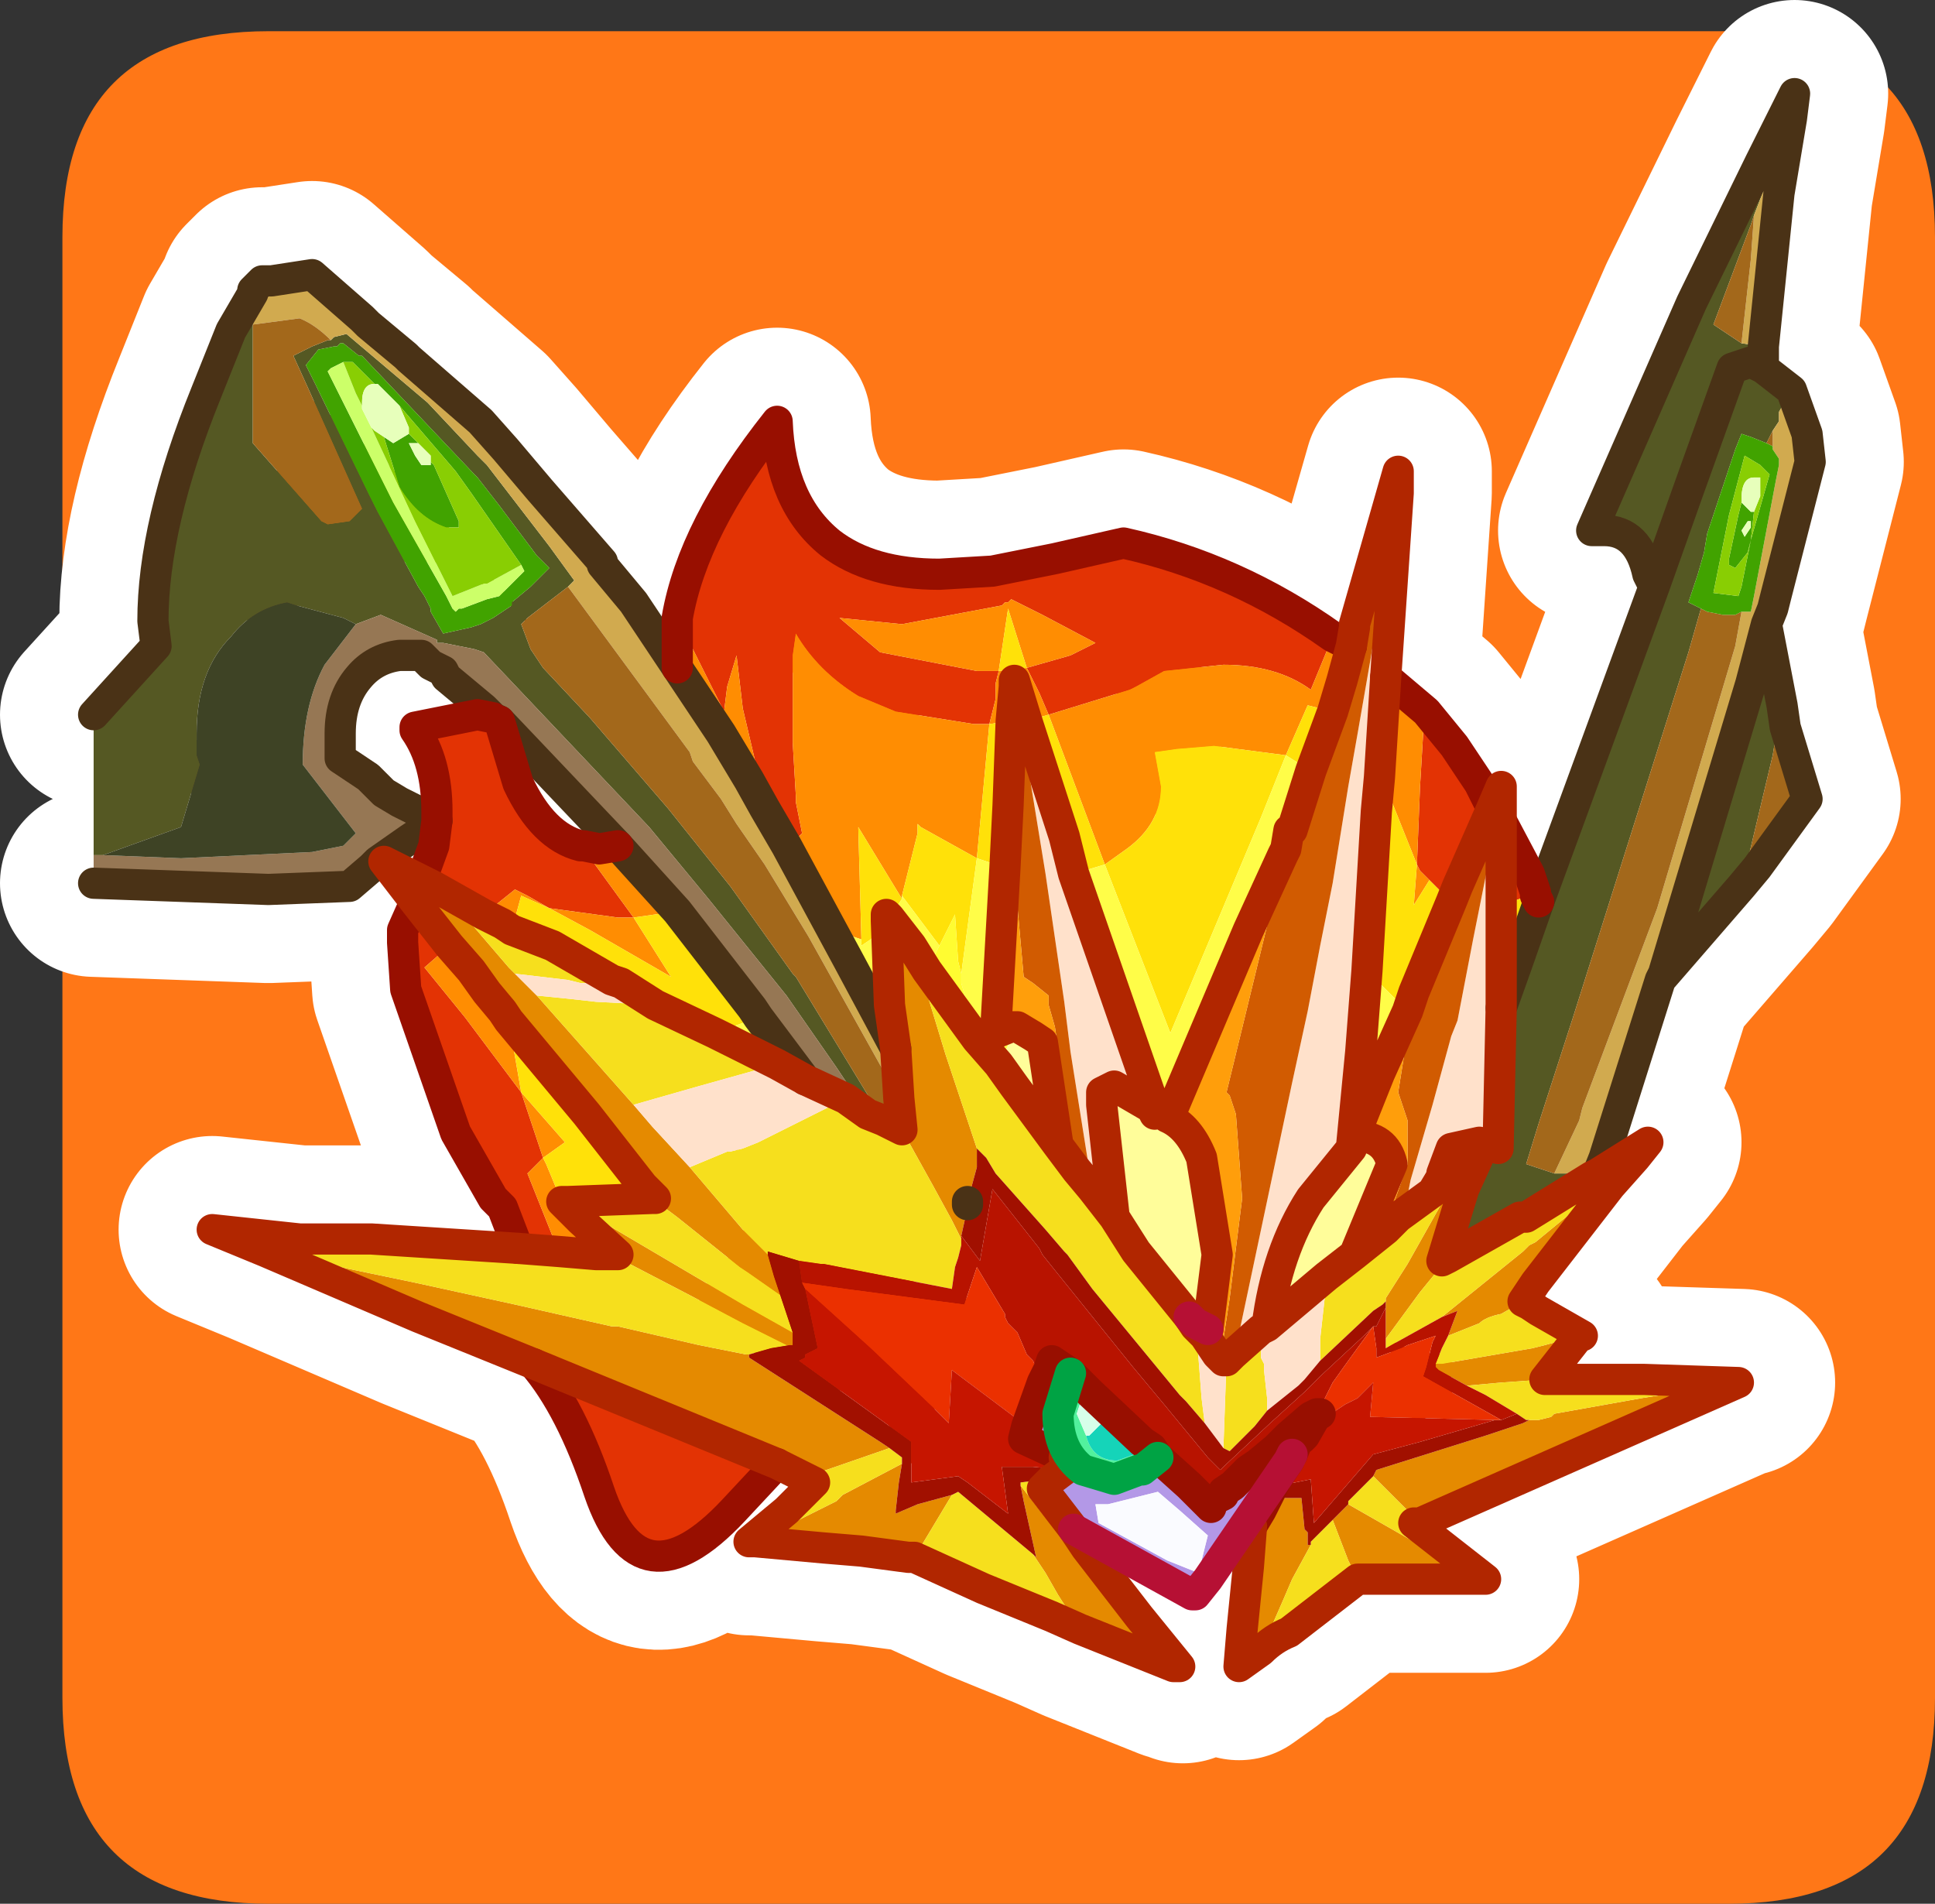<?xml version="1.0" encoding="UTF-8" standalone="no"?>
<svg xmlns:ffdec="https://www.free-decompiler.com/flash" xmlns:xlink="http://www.w3.org/1999/xlink" ffdec:objectType="frame" height="30.5px" width="31.0px" xmlns="http://www.w3.org/2000/svg">
  <rect width="100%" height="100%" fill="#333333" stroke="none"/>
  <g transform="matrix(1.0, 0.0, 0.0, 1.0, 1.0, 0.5)">
    <use ffdec:characterId="1" height="30.5" transform="matrix(1.0, 0.0, 0.0, 1.0, -1.0, -0.5)" width="31.0" xlink:href="#shape0"/>
  </g>
  <defs>
    <g id="shape0" transform="matrix(1.0, 0.0, 0.0, 1.0, 1.0, 0.5)">
      <path d="M0.0 0.0 L30.0 0.0 30.0 30.0 0.0 30.0 0.0 0.0" fill="#33cc66" fill-opacity="0.0" fill-rule="evenodd" stroke="none"/>
      <path d="M0.0 3.3 Q0.0 0.0 3.3 0.0 L26.7 0.0 Q30.0 0.0 30.0 3.3 L30.0 26.7 Q30.0 30.0 26.7 30.0 L3.3 30.0 Q0.0 30.0 0.0 26.7 L0.0 3.3" fill="#ff7717" fill-rule="evenodd" stroke="none"/>
      <path d="M5.9 6.9 L5.9 6.8 5.8 6.7 5.7 6.6 5.55 6.45 5.55 6.35 5.4 6.0 6.3 7.05 6.55 7.4 7.35 8.55 6.8 8.85 6.75 8.85 6.25 9.05 5.65 7.85 4.95 6.35 5.0 6.4 5.15 6.5 5.4 7.3 Q5.7 7.8 6.15 7.95 L6.35 7.95 6.35 7.85 5.95 6.95 5.9 6.9 M4.5 5.3 L4.65 5.3 5.0 5.65 Q4.8 5.65 4.8 5.95 L4.8 6.0 4.7 5.8 4.5 5.3 M27.1 7.7 L27.2 7.45 27.2 7.15 27.1 7.15 Q26.9 7.15 26.9 7.5 L26.9 7.55 26.85 7.75 26.7 8.45 26.7 8.55 26.8 8.6 27.0 8.35 27.1 7.7 M27.35 7.1 L27.05 8.15 26.9 8.9 26.85 9.05 26.45 9.0 26.7 7.75 26.95 6.8 27.2 6.95 27.35 7.1" fill="#89ce03" fill-rule="evenodd" stroke="none"/>
      <path d="M5.7 6.6 L5.55 6.6 5.6 6.7 5.65 6.8 5.75 6.95 5.9 6.95 5.9 6.9 5.95 6.95 6.35 7.85 6.35 7.95 6.15 7.95 Q5.7 7.8 5.4 7.3 L5.15 6.5 5.3 6.6 5.55 6.45 5.7 6.6 M6.65 7.15 L7.0 7.6 7.6 8.4 7.8 8.6 7.5 8.9 7.2 9.15 7.2 9.2 6.9 9.4 6.7 9.5 6.55 9.55 6.1 9.65 5.9 9.3 5.9 9.25 5.8 9.05 5.7 8.9 5.05 7.7 4.95 7.5 4.9 7.4 4.05 5.65 3.9 5.35 4.1 5.1 4.35 5.05 4.4 5.05 4.45 5.0 4.5 5.0 4.75 5.2 4.8 5.2 6.6 7.1 6.65 7.15 M7.35 8.55 L6.55 7.4 6.3 7.05 5.4 6.0 5.05 5.65 5.0 5.65 4.65 5.3 4.5 5.3 4.3 5.4 4.25 5.45 5.3 7.55 6.15 9.05 6.25 9.25 6.3 9.3 6.35 9.25 6.4 9.25 6.8 9.1 7.0 9.05 7.4 8.65 7.35 8.55 M27.3 6.6 L27.4 6.65 27.4 6.7 27.5 6.85 27.5 6.95 27.45 7.2 27.1 9.05 27.05 9.3 26.9 9.3 26.8 9.35 26.75 9.35 26.6 9.35 26.35 9.3 26.25 9.25 26.05 9.15 26.2 8.7 26.3 8.35 26.35 8.05 26.8 6.7 26.9 6.45 27.05 6.5 27.3 6.6 M26.9 7.55 L27.05 7.7 27.1 7.7 27.0 8.35 26.8 8.6 26.7 8.55 26.7 8.45 26.85 7.75 26.9 7.55 M27.35 7.1 L27.2 6.95 26.95 6.8 26.7 7.75 26.45 9.0 26.85 9.05 26.9 8.9 27.05 8.15 27.35 7.1 M27.0 7.85 L26.9 8.0 26.95 8.1 27.05 7.95 27.05 7.85 27.0 7.85" fill="#41a300" fill-rule="evenodd" stroke="none"/>
      <path d="M5.9 6.9 L5.9 6.95 5.75 6.95 5.65 6.8 5.6 6.7 5.55 6.6 5.7 6.6 5.8 6.7 5.9 6.8 5.9 6.9 M5.55 6.45 L5.3 6.6 5.15 6.5 5.0 6.4 4.95 6.35 4.8 6.05 4.8 6.0 4.8 5.95 Q4.8 5.65 5.0 5.65 L5.05 5.65 5.4 6.0 5.55 6.35 5.55 6.45 M26.9 7.55 L26.9 7.5 Q26.9 7.15 27.1 7.15 L27.2 7.15 27.2 7.45 27.1 7.7 27.05 7.7 26.9 7.55 M27.0 7.85 L27.05 7.85 27.05 7.95 26.95 8.1 26.9 8.0 27.0 7.85" fill="#e7ffbb" fill-rule="evenodd" stroke="none"/>
      <path d="M8.1 8.9 L8.2 8.8 7.8 8.25 6.8 6.95 6.65 6.8 5.85 5.95 4.55 4.85 4.35 4.9 4.3 4.95 Q4.05 4.7 3.8 4.6 L3.05 4.7 3.05 4.25 3.05 4.2 3.05 4.15 3.1 4.1 3.15 4.05 3.2 4.0 3.25 4.0 3.35 4.0 4.0 3.9 4.8 4.6 4.9 4.7 5.5 5.2 5.55 5.25 6.7 6.25 7.1 6.7 7.65 7.35 8.65 8.5 8.65 8.55 9.15 9.15 9.35 9.45 9.85 10.2 10.55 11.25 11.0 12.0 11.25 12.45 11.6 13.05 12.6 14.9 13.35 16.3 13.4 17.1 11.95 14.5 11.25 13.35 10.8 12.7 10.55 12.3 10.1 11.7 10.05 11.55 8.1 8.9 M27.7 1.4 L27.5 2.6 27.25 5.05 26.9 5.0 27.05 3.65 27.1 2.95 27.7 1.4 M27.7 5.75 L27.95 6.45 28.0 6.9 27.45 9.05 27.4 9.25 27.3 9.5 27.05 10.45 25.65 15.1 25.6 15.2 24.7 18.05 24.1 18.3 24.05 18.3 23.9 18.3 24.3 17.45 24.35 17.25 25.55 14.05 26.8 9.85 26.9 9.3 27.05 9.3 27.1 9.05 27.45 7.2 27.5 6.95 27.5 6.85 27.4 6.7 27.4 6.65 27.4 6.4 27.5 6.25 27.5 6.1 27.7 5.75" fill="#d1aa4f" fill-rule="evenodd" stroke="none"/>
      <path d="M4.3 4.95 L4.35 4.9 4.55 4.85 5.85 5.95 6.65 6.8 6.8 6.95 7.8 8.25 8.2 8.8 8.1 8.9 7.45 9.4 7.35 9.5 7.5 9.9 7.6 10.05 7.7 10.2 8.45 11.0 9.7 12.45 10.7 13.7 11.7 15.1 11.75 15.15 13.15 17.45 12.9 17.35 12.4 16.6 11.6 15.45 10.35 13.9 9.4 12.75 6.75 9.95 6.6 9.9 6.1 9.8 6.0 9.8 6.0 9.75 5.1 9.35 4.7 9.5 4.5 9.4 3.75 9.2 3.6 9.15 Q3.05 9.25 2.7 9.7 2.15 10.25 2.15 11.25 L2.15 11.6 2.2 11.75 1.9 12.75 0.65 13.2 0.5 13.2 0.5 10.95 1.5 9.85 1.45 9.45 Q1.45 7.9 2.3 5.8 L2.7 4.8 3.05 4.2 3.05 4.25 3.05 4.7 3.05 6.6 4.15 7.85 4.25 7.9 4.6 7.85 4.8 7.65 3.95 5.75 3.7 5.2 4.0 5.05 4.25 4.95 4.3 4.95 M6.65 7.15 L6.6 7.1 4.8 5.2 4.75 5.2 4.5 5.0 4.45 5.0 4.4 5.05 4.35 5.05 4.1 5.1 3.9 5.35 4.05 5.65 4.9 7.4 4.95 7.5 5.05 7.7 5.7 8.9 5.8 9.05 5.9 9.25 5.9 9.3 6.1 9.65 6.55 9.55 6.7 9.5 6.9 9.4 7.2 9.2 7.2 9.15 7.5 8.9 7.8 8.6 7.6 8.4 7.0 7.6 6.65 7.15 M23.65 13.95 L25.5 8.9 25.4 8.7 Q25.25 8.0 24.7 8.0 L24.5 8.0 26.1 4.35 27.2 2.1 27.75 1.0 27.7 1.4 27.1 2.95 27.05 3.1 26.45 4.7 26.9 5.0 27.25 5.05 27.25 5.4 27.7 5.75 27.5 6.1 27.5 6.25 27.4 6.4 27.3 6.6 27.05 6.5 26.9 6.45 26.8 6.7 26.35 8.05 26.3 8.35 26.2 8.7 26.05 9.15 26.25 9.25 26.05 9.95 24.2 15.8 23.65 17.5 23.45 18.15 23.6 18.2 23.9 18.3 24.05 18.3 24.1 18.3 24.7 18.05 24.6 18.3 24.5 18.35 23.45 19.0 23.35 19.0 22.2 19.65 22.1 19.7 22.45 18.55 22.7 18.0 22.45 18.15 22.0 18.55 22.1 18.3 22.25 17.9 22.7 17.8 23.0 17.9 23.05 15.65 23.3 14.95 23.65 13.95 M27.3 9.5 L27.55 10.8 27.45 11.3 27.4 11.6 26.9 13.7 25.6 15.2 25.65 15.1 27.05 10.45 27.3 9.5 M27.25 5.4 L27.05 5.3 26.9 5.35 26.75 5.4 26.05 7.35 25.5 8.9 26.05 7.35 26.75 5.4 26.9 5.35 27.05 5.3 27.25 5.4" fill="#555823" fill-rule="evenodd" stroke="none"/>
      <path d="M8.1 8.9 L10.05 11.55 10.1 11.7 10.55 12.3 10.8 12.7 11.25 13.35 11.95 14.5 13.4 17.1 13.45 17.6 13.15 17.45 11.75 15.15 11.7 15.1 10.7 13.7 9.7 12.45 8.45 11.0 7.7 10.2 7.6 10.05 7.5 9.9 7.35 9.5 7.45 9.4 8.1 8.9 M3.05 4.7 L3.8 4.6 Q4.05 4.7 4.3 4.95 L4.25 4.95 4.0 5.05 3.7 5.2 3.95 5.75 4.8 7.65 4.6 7.85 4.25 7.9 4.15 7.85 3.05 6.6 3.05 4.7 M27.55 10.8 L27.6 11.15 27.95 12.3 27.15 13.4 26.9 13.7 27.4 11.6 27.45 11.3 27.55 10.8 M26.9 5.0 L26.45 4.7 27.05 3.1 27.1 2.95 27.05 3.65 26.9 5.0 M27.4 6.65 L27.3 6.6 27.4 6.4 27.4 6.65 M26.25 9.25 L26.35 9.3 26.6 9.35 26.75 9.35 26.8 9.35 26.9 9.3 26.8 9.85 25.55 14.05 24.35 17.25 24.3 17.45 23.9 18.3 23.6 18.2 23.45 18.15 23.65 17.5 24.2 15.8 26.05 9.95 26.25 9.25" fill="#a3681b" fill-rule="evenodd" stroke="none"/>
      <path d="M7.35 8.55 L7.4 8.65 7.0 9.05 6.8 9.1 6.4 9.25 6.35 9.25 6.3 9.3 6.25 9.25 6.15 9.05 5.3 7.55 4.25 5.45 4.3 5.4 4.5 5.3 4.7 5.8 4.8 6.0 4.8 6.05 4.95 6.35 5.65 7.85 6.25 9.05 6.75 8.85 6.8 8.85 7.35 8.55" fill="#ccff69" fill-rule="evenodd" stroke="none"/>
      <path d="M4.7 9.5 L5.1 9.35 6.0 9.75 6.0 9.8 6.1 9.8 6.6 9.9 6.75 9.95 9.4 12.75 10.35 13.9 11.6 15.45 12.4 16.6 12.9 17.35 12.55 17.1 11.9 16.8 11.15 15.8 11.05 15.65 9.85 14.1 8.9 13.05 7.0 11.05 6.9 11.0 6.75 10.85 6.15 10.35 6.1 10.25 6.0 10.2 5.9 10.15 5.75 10.0 5.55 10.0 5.4 10.0 Q5.0 10.05 4.75 10.35 4.45 10.7 4.45 11.25 L4.45 11.65 4.9 11.95 5.15 12.2 5.4 12.35 6.0 12.65 5.55 12.95 5.05 13.3 4.95 13.4 4.6 13.7 3.3 13.75 0.5 13.65 0.5 13.2 0.65 13.2 1.9 13.25 4.0 13.15 4.5 13.05 4.7 12.85 3.85 11.75 Q3.85 10.8 4.2 10.15 L4.7 9.5" fill="#967754" fill-rule="evenodd" stroke="none"/>
      <path d="M0.65 13.2 L1.9 12.75 2.2 11.75 2.15 11.6 2.15 11.25 Q2.15 10.25 2.7 9.7 3.05 9.25 3.6 9.15 L3.75 9.2 4.5 9.4 4.7 9.5 4.2 10.15 Q3.85 10.8 3.85 11.75 L4.7 12.85 4.5 13.05 4.0 13.15 1.9 13.25 0.65 13.2" fill="#3e4325" fill-rule="evenodd" stroke="none"/>
      <path d="M5.75 13.6 L5.95 13.05 6.0 12.5 Q6.0 11.7 5.65 11.2 L5.65 11.15 6.65 10.95 6.9 11.0 7.0 11.05 7.3 12.05 Q7.7 12.9 8.3 13.05 L8.35 13.05 8.35 13.1 9.15 14.2 8.9 14.2 7.8 14.05 7.45 13.85 7.25 13.75 6.75 14.15 5.95 13.7 5.75 13.6 M20.35 9.7 L20.0 10.55 Q19.45 10.15 18.6 10.15 L17.65 10.25 17.2 10.5 17.1 10.55 15.8 10.95 15.65 10.6 15.45 10.2 16.15 10.0 16.55 9.8 15.7 9.35 15.2 9.1 15.15 9.15 15.1 9.15 15.05 9.2 13.45 9.5 12.45 9.4 13.1 9.95 14.65 10.25 15.0 10.25 14.95 10.45 14.95 10.7 14.85 11.1 14.6 11.1 13.35 10.9 12.75 10.65 Q12.1 10.25 11.75 9.65 L11.7 10.0 11.7 11.25 11.7 11.4 11.75 12.25 11.75 12.35 11.85 12.85 11.7 13.0 11.15 11.95 11.1 11.7 10.9 10.85 10.8 10.0 10.65 10.5 10.6 10.9 9.85 9.4 Q10.1 7.95 11.45 6.25 11.5 7.55 12.3 8.2 12.95 8.7 14.05 8.7 L14.9 8.65 15.9 8.45 17.0 8.2 Q18.8 8.6 20.35 9.7 M11.45 22.95 L10.75 23.7 Q9.25 25.3 8.6 23.4 8.15 22.05 7.55 21.35 L11.45 22.95 M7.3 19.5 L7.05 18.85 6.9 18.7 6.3 17.65 5.5 15.35 5.45 14.6 5.45 14.4 5.65 13.95 6.2 14.65 5.8 15.0 6.45 15.8 7.35 17.0 7.7 18.05 7.45 18.3 7.95 19.55 7.3 19.5 M21.85 10.9 L22.3 11.45 22.7 12.05 22.9 12.45 22.35 13.7 22.25 13.95 21.9 13.6 21.75 13.45 21.7 13.35 21.75 12.1 21.8 11.25 21.85 10.9 M23.05 12.65 L23.5 13.5 23.6 13.8 23.5 13.85 23.05 14.0 23.05 12.65" fill="#e33304" fill-rule="evenodd" stroke="none"/>
      <path d="M11.6 13.05 L11.25 12.45 11.15 11.95 11.0 11.7 10.8 11.35 10.6 10.9 10.55 11.25 9.85 10.2 9.85 10.0 9.85 9.4 10.6 10.9 10.65 10.5 10.8 10.0 10.9 10.85 11.1 11.7 11.15 11.95 11.7 13.0 11.85 12.85 11.75 12.35 11.75 12.25 11.7 11.4 11.7 11.25 11.7 10.0 11.75 9.65 Q12.1 10.25 12.75 10.65 L13.35 10.9 14.6 11.1 14.85 11.1 14.95 10.7 14.95 10.45 15.0 10.25 14.65 10.25 13.1 9.95 12.45 9.4 13.45 9.5 15.05 9.2 15.1 9.15 15.15 9.15 15.2 9.1 15.7 9.35 16.55 9.8 16.15 10.0 15.45 10.2 15.65 10.6 15.8 10.95 17.1 10.55 17.2 10.5 17.65 10.25 18.6 10.15 Q19.45 10.15 20.0 10.55 L20.35 9.7 20.65 9.85 20.5 10.4 20.35 10.9 19.95 10.8 19.6 11.6 18.45 11.45 17.85 11.5 17.5 11.55 17.6 12.1 Q17.6 12.7 17.05 13.1 L16.7 13.35 15.8 10.95 15.45 11.05 15.25 10.4 15.25 10.5 15.2 11.05 14.85 11.1 14.65 13.25 13.75 12.75 13.7 12.7 13.7 12.85 13.45 13.85 13.45 13.9 12.75 12.75 12.8 14.55 12.65 14.5 12.5 14.4 11.95 13.5 11.7 13.0 11.6 13.05 M8.9 13.05 L9.85 14.1 9.15 14.2 9.75 15.15 8.45 14.4 7.8 14.05 7.35 13.85 7.2 14.4 7.05 14.3 6.75 14.15 7.25 13.75 7.45 13.85 7.8 14.05 8.9 14.2 9.15 14.2 8.35 13.1 8.35 13.05 8.6 13.1 8.9 13.05 M15.15 9.25 L15.0 10.25 15.45 10.2 15.15 9.25 M21.2 10.35 L21.85 10.9 21.8 11.25 21.75 12.1 21.7 13.35 21.2 12.1 21.1 11.95 21.2 10.35 M23.6 13.8 L23.6 13.85 23.45 14.3 23.5 13.85 23.6 13.8 M21.9 13.6 L21.65 14.0 21.7 13.35 21.75 13.45 21.9 13.6 M7.15 15.85 L7.35 17.0 8.05 17.8 7.7 18.05 7.75 18.15 8.0 18.75 8.55 19.6 7.95 19.55 7.45 18.3 7.7 18.05 7.35 17.0 6.45 15.8 5.8 15.0 6.2 14.65 6.55 15.05 6.8 15.4 7.05 15.7 7.15 15.85" fill="#ff8d02" fill-rule="evenodd" stroke="none"/>
      <path d="M12.6 14.9 L11.6 13.05 11.7 13.0 11.95 13.5 12.5 14.4 12.65 14.75 12.65 14.85 12.6 14.9 M11.25 12.45 L11.0 12.0 10.55 11.25 10.6 10.9 10.8 11.35 11.0 11.7 11.15 11.95 11.25 12.45 M9.85 14.1 L11.05 15.65 11.15 15.8 10.45 16.05 9.5 15.6 8.95 15.25 8.8 15.2 7.85 14.65 7.2 14.4 7.35 13.85 7.8 14.05 8.45 14.4 9.75 15.15 9.15 14.2 9.85 14.1 M15.15 9.25 L15.45 10.2 15.0 10.25 15.15 9.25 M16.2 13.5 L16.05 12.9 15.45 11.05 15.8 10.95 16.7 13.35 17.05 13.1 Q17.6 12.7 17.6 12.1 L17.5 11.55 17.85 11.5 18.45 11.45 19.6 11.6 19.95 10.8 20.35 10.9 20.0 11.85 19.6 11.6 19.2 12.6 17.75 16.05 16.7 13.35 16.2 13.5 M15.2 11.05 L15.15 12.4 15.1 13.4 14.65 13.25 14.85 11.1 15.2 11.05 M23.6 13.85 L23.65 13.95 23.3 14.95 23.05 15.65 23.05 14.0 23.5 13.85 23.45 14.3 23.6 13.85 M20.9 15.05 L21.05 12.5 21.1 11.95 21.2 12.1 21.7 13.35 21.65 14.0 21.9 13.6 22.25 13.95 21.65 15.4 21.55 15.7 20.9 15.05 M13.45 13.85 L13.7 12.85 13.7 12.7 13.75 12.75 14.65 13.25 14.4 15.1 14.35 14.9 14.3 14.15 14.05 14.65 13.45 13.85 M13.25 14.2 L13.2 14.15 13.2 14.25 12.95 14.55 12.8 14.65 12.8 14.55 12.75 12.75 13.45 13.9 13.25 14.2 M7.15 15.85 L8.4 17.35 9.3 18.5 9.5 18.7 9.45 18.7 8.1 18.75 8.05 18.75 8.0 18.75 7.75 18.15 7.7 18.05 8.05 17.8 7.35 17.0 7.15 15.85 M8.8 19.6 L8.55 19.6 8.0 18.75 8.3 19.05 8.9 19.6 8.8 19.6" fill="#ffe109" fill-rule="evenodd" stroke="none"/>
      <path d="M11.9 16.8 L12.55 17.1 12.25 17.25 11.15 17.8 10.9 17.9 10.7 17.95 10.65 17.95 10.05 18.2 9.45 17.55 9.15 17.2 9.85 17.0 10.2 16.9 11.45 16.55 11.9 16.8 M15.25 10.5 L15.25 10.4 15.45 11.05 16.05 12.9 16.2 13.5 17.5 17.25 17.5 17.35 17.45 17.25 Q17.2 16.9 16.85 16.9 L16.65 17.0 16.65 17.2 16.85 19.0 16.5 18.55 16.15 16.35 16.05 15.55 15.75 13.5 15.35 11.05 15.25 10.5 M21.4 7.4 L21.2 10.35 21.1 11.95 21.05 12.5 20.9 15.05 20.8 16.35 20.65 17.9 20.0 18.7 Q19.45 19.55 19.3 20.75 L19.2 20.8 19.3 20.75 20.25 19.95 20.25 20.05 20.15 20.95 20.15 21.3 19.9 21.6 19.8 21.7 19.3 22.1 19.3 21.9 19.25 21.45 19.25 21.35 19.2 21.25 19.2 20.8 18.75 21.2 18.8 21.1 19.7 16.85 19.95 15.7 20.15 14.65 20.35 13.65 20.6 12.1 20.75 11.25 20.95 10.1 21.4 7.4 M23.05 12.3 L23.05 12.65 23.05 14.0 23.05 15.65 23.0 17.9 22.7 17.8 22.25 17.9 22.1 18.3 21.95 18.6 21.4 19.0 21.55 18.65 21.6 18.4 21.95 17.2 22.25 16.1 22.35 15.85 22.6 14.55 22.7 14.05 23.0 12.55 23.05 12.3 M18.5 21.2 L18.6 21.3 18.65 21.3 18.6 22.7 18.3 22.3 18.25 21.9 18.2 21.25 18.15 20.75 18.3 20.9 18.5 21.2 M8.95 15.25 L9.5 15.6 8.55 15.55 8.1 15.5 7.6 15.45 7.25 15.1 8.1 15.2 8.3 15.25 8.95 15.25" fill="#ffe1cb" fill-rule="evenodd" stroke="none"/>
      <path d="M15.25 10.5 L15.35 11.05 15.75 13.5 16.05 15.55 16.15 16.35 16.5 18.55 16.25 18.25 15.9 15.95 15.8 15.6 15.8 15.45 15.55 15.25 15.4 15.15 15.25 13.45 15.2 12.95 15.15 12.4 15.2 11.05 15.25 10.5 M20.35 10.9 L20.5 10.4 20.65 9.85 20.7 9.55 20.7 9.5 21.4 7.05 21.4 7.4 20.95 10.1 20.75 11.25 20.6 12.1 20.35 13.65 20.15 14.65 19.95 15.7 19.7 16.85 18.8 21.1 18.75 21.2 18.65 21.3 18.6 21.3 18.5 21.2 18.6 20.95 18.7 20.3 18.9 18.7 18.8 17.35 18.7 17.05 18.65 17.0 19.55 13.3 19.55 13.15 19.65 12.8 19.7 12.8 20.0 11.85 20.35 10.9 M22.9 12.45 L23.05 12.1 23.05 12.3 23.0 12.55 22.7 14.05 22.6 14.55 22.35 15.85 22.25 16.1 21.95 17.2 21.6 18.4 21.55 18.65 21.4 19.0 21.2 19.2 21.2 19.15 21.55 18.15 21.55 18.05 21.55 17.45 21.4 17.0 21.6 15.75 21.65 15.4 22.25 13.95 22.35 13.7 22.9 12.45" fill="#d15b01" fill-rule="evenodd" stroke="none"/>
      <path d="M13.35 16.3 L12.6 14.9 12.65 14.85 12.65 14.75 12.5 14.4 12.65 14.5 12.8 14.55 12.8 14.65 12.95 14.55 13.2 14.25 13.25 15.6 13.35 16.3 M11.15 15.8 L11.9 16.8 11.45 16.55 10.45 16.05 11.15 15.8 M16.85 16.9 Q17.2 16.9 17.45 17.25 L16.85 16.9 M17.5 17.25 L16.2 13.5 16.7 13.35 17.75 16.05 19.2 12.6 19.6 11.6 20.0 11.85 19.7 12.8 19.45 12.7 19.55 13.2 19.0 14.4 17.75 17.35 17.5 17.25 M14.65 13.25 L15.1 13.4 14.95 16.05 15.2 15.95 15.3 15.95 15.0 16.55 14.65 16.15 14.65 16.1 14.4 15.25 14.4 15.15 14.4 15.1 14.65 13.25 M20.8 16.35 L20.9 15.05 21.55 15.7 21.1 16.7 20.95 16.55 20.8 16.35 M18.05 20.6 L17.2 19.55 Q17.8 19.95 18.15 20.7 L18.05 20.6 M13.25 14.2 L13.45 13.9 13.45 13.85 14.05 14.65 13.95 14.85 13.9 15.0 13.85 15.05 13.6 14.65 13.25 14.2" fill="#fffd48" fill-rule="evenodd" stroke="none"/>
      <path d="M12.9 17.35 L13.15 17.45 13.45 17.6 13.95 18.5 14.25 19.05 14.4 19.35 14.4 19.45 14.35 19.65 14.3 19.8 14.25 20.15 12.2 19.75 12.15 19.75 11.8 19.7 11.3 19.55 11.3 19.6 10.9 19.2 10.05 18.2 10.65 17.95 10.7 17.95 10.9 17.9 11.15 17.8 12.25 17.25 12.55 17.1 12.9 17.35 M16.5 18.55 L16.85 19.0 17.2 19.55 18.05 20.6 18.15 20.75 18.2 21.25 18.25 21.9 18.3 22.3 18.0 21.95 17.95 21.9 17.9 21.85 16.5 20.15 16.1 19.6 16.05 19.55 15.75 19.2 14.95 18.3 14.8 18.05 14.65 17.9 14.4 17.15 14.15 16.4 13.8 15.25 13.6 14.65 13.85 15.05 14.65 16.15 15.0 16.55 15.25 16.9 15.95 17.85 16.25 18.25 16.5 18.55 M24.6 18.3 L25.4 17.8 25.2 18.05 24.45 18.65 24.45 18.7 23.6 19.4 23.5 19.45 23.4 19.55 22.1 20.6 21.2 21.1 21.2 20.95 21.75 20.2 22.2 19.65 23.35 19.0 23.45 19.0 24.5 18.35 24.6 18.3 M23.4 20.35 L23.5 20.4 23.65 20.5 24.35 20.9 24.3 20.9 23.75 21.05 23.55 21.1 22.1 21.35 22.0 21.35 22.1 21.1 22.2 20.9 22.7 20.7 Q22.8 20.6 23.05 20.55 L23.4 20.35 M23.75 21.6 L23.8 21.6 24.45 21.6 25.35 21.6 26.9 21.65 26.85 21.65 25.3 21.9 23.9 22.15 23.85 22.2 23.65 22.25 23.45 22.25 23.3 22.15 22.8 21.85 22.5 21.7 23.05 21.65 23.75 21.6 M21.75 23.9 L21.65 23.9 22.8 24.8 22.7 24.8 21.3 24.0 20.6 23.6 20.6 23.55 21.0 23.15 21.65 23.8 21.75 23.9 M20.75 24.8 L19.65 25.65 Q19.4 25.75 19.2 25.95 L19.55 25.15 19.7 24.8 20.0 24.2 20.35 23.85 20.6 24.5 20.75 24.8 M16.2 24.0 L16.4 24.3 17.25 25.4 17.9 26.2 17.95 26.25 17.9 26.2 17.8 26.2 16.5 24.7 16.25 24.4 15.7 23.75 15.35 23.3 15.35 23.25 15.75 23.2 15.85 23.2 15.7 23.35 16.2 24.0 M16.3 25.6 L15.85 25.4 14.75 24.95 13.65 24.45 13.95 23.95 14.25 23.45 14.35 23.4 15.55 24.4 15.75 24.7 15.95 25.05 16.3 25.6 M11.1 24.2 L11.0 24.2 11.6 23.7 12.05 23.25 11.85 23.15 11.95 23.15 13.25 22.7 13.45 22.85 13.45 22.95 12.5 23.45 12.4 23.55 11.1 24.2 M3.25 19.55 L2.4 19.2 3.8 19.35 4.95 19.35 7.3 19.5 7.95 19.55 8.55 19.6 8.8 19.6 10.05 20.25 10.9 20.7 11.6 21.05 11.65 21.05 11.35 21.1 11.0 21.2 10.95 21.2 10.2 21.05 8.9 20.75 8.8 20.75 7.25 20.4 5.65 20.05 3.25 19.55 M5.95 13.7 L6.75 14.15 7.05 14.3 7.2 14.4 7.85 14.65 8.8 15.2 8.95 15.25 8.3 15.25 8.1 15.2 7.25 15.1 7.15 15.0 6.55 14.3 5.95 13.7 M22.0 18.55 L22.45 18.15 21.55 19.75 21.2 20.3 21.2 20.35 21.15 20.4 21.0 20.5 20.15 21.3 20.15 20.95 20.25 20.05 20.25 19.95 20.7 19.6 21.2 19.2 21.4 19.0 21.95 18.6 22.0 18.55 M18.75 21.2 L19.2 20.8 19.2 21.25 19.25 21.35 19.25 21.45 19.3 21.9 19.3 22.1 19.1 22.35 18.7 22.75 18.6 22.7 18.65 21.3 18.75 21.2 M9.5 15.6 L10.45 16.05 11.45 16.55 10.2 16.9 9.85 17.0 9.15 17.2 7.6 15.45 8.1 15.5 8.55 15.55 9.5 15.6 M8.1 18.75 L9.45 18.7 9.85 19.0 10.85 19.8 11.0 19.9 11.5 20.25 11.7 20.85 10.9 20.4 10.05 19.9 8.1 18.75" fill="#f6df1d" fill-rule="evenodd" stroke="none"/>
      <path d="M13.4 17.1 L13.35 16.3 13.25 15.6 13.2 14.25 13.2 14.15 13.25 14.2 13.6 14.65 13.8 15.25 14.15 16.4 14.4 17.15 14.65 17.9 14.65 18.2 14.5 18.75 14.5 18.8 14.5 18.85 14.4 19.3 14.4 19.35 14.25 19.05 13.95 18.5 13.45 17.6 13.4 17.1 M25.2 18.05 L24.8 18.5 23.6 20.05 23.5 20.2 23.4 20.35 23.05 20.55 Q22.8 20.6 22.7 20.7 L22.2 20.9 22.35 20.5 22.1 20.6 23.4 19.55 23.5 19.45 23.6 19.4 24.45 18.7 24.45 18.65 25.2 18.05 M24.3 20.9 L23.75 21.6 23.05 21.65 22.5 21.7 22.05 21.45 22.0 21.4 22.0 21.35 22.1 21.35 23.55 21.1 23.75 21.05 24.3 20.9 M26.85 21.65 L21.75 23.9 21.65 23.8 21.0 23.15 21.05 23.05 22.8 22.5 23.25 22.35 23.4 22.3 23.5 22.25 23.45 22.25 23.65 22.25 23.85 22.2 23.9 22.15 25.3 21.9 26.85 21.65 M22.7 24.8 L20.85 24.8 20.75 24.8 20.6 24.5 20.35 23.85 20.6 23.6 21.3 24.0 22.7 24.8 M19.2 25.95 L18.85 26.2 18.9 25.6 19.0 24.6 19.05 23.95 19.2 23.7 19.3 23.5 19.85 23.5 19.9 24.0 19.95 24.05 19.95 24.25 20.0 24.2 19.7 24.8 19.55 25.15 19.2 25.95 M17.8 26.2 L16.3 25.6 15.95 25.05 15.75 24.7 15.55 24.4 15.6 24.45 15.4 23.55 15.35 23.3 15.7 23.75 16.25 24.4 16.5 24.7 17.8 26.2 M13.65 24.45 L13.55 24.45 12.8 24.35 12.2 24.3 11.1 24.2 12.4 23.55 12.5 23.45 13.45 22.95 13.4 23.25 13.35 23.7 13.35 23.75 13.7 23.6 14.25 23.45 13.95 23.95 13.65 24.45 M11.85 23.15 L11.45 22.95 7.55 21.35 5.7 20.6 3.25 19.55 5.65 20.05 7.25 20.4 8.8 20.75 8.9 20.75 10.2 21.05 10.95 21.2 11.0 21.2 11.0 21.25 13.1 22.6 13.25 22.7 11.95 23.15 11.85 23.15 M5.65 13.95 L5.15 13.3 5.75 13.6 5.95 13.7 6.55 14.3 7.15 15.0 7.25 15.1 7.6 15.45 9.15 17.2 9.45 17.55 10.05 18.2 10.9 19.2 11.3 19.6 11.4 19.95 11.5 20.25 11.0 19.9 10.85 19.8 9.85 19.0 9.45 18.7 9.5 18.7 9.3 18.5 8.4 17.35 7.15 15.85 7.05 15.7 6.8 15.4 6.55 15.05 6.2 14.65 5.65 13.95 M22.45 18.15 L22.7 18.0 22.45 18.55 22.1 19.7 22.2 19.65 21.75 20.2 21.2 20.95 21.2 20.65 21.2 20.5 21.2 20.45 21.2 20.3 21.55 19.75 22.45 18.15 M8.0 18.75 L8.05 18.75 8.1 18.75 10.05 19.9 10.9 20.4 11.7 20.85 11.7 21.05 11.65 21.05 11.6 21.05 10.9 20.7 10.05 20.25 8.8 19.6 8.9 19.6 8.3 19.05 8.0 18.75" fill="#e58a00" fill-rule="evenodd" stroke="none"/>
      <path d="M15.15 12.4 L15.2 12.95 15.25 13.45 15.4 15.15 15.55 15.25 15.8 15.45 15.8 15.6 15.9 15.95 16.25 18.25 15.95 17.85 15.7 16.2 15.55 16.1 15.3 15.95 15.2 15.95 14.95 16.05 15.1 13.4 15.15 12.4 M21.65 15.4 L21.6 15.75 21.4 17.0 21.55 17.45 21.55 18.05 21.55 18.15 21.2 19.15 21.2 19.2 20.7 19.6 21.3 18.15 Q21.2 17.7 20.7 17.7 L21.1 16.7 21.55 15.7 21.65 15.4 M17.75 17.35 L19.0 14.4 19.55 13.2 19.65 12.8 19.55 13.15 19.55 13.3 18.65 17.0 18.7 17.05 18.8 17.35 18.9 18.7 18.7 20.3 18.6 20.95 18.5 21.2 18.3 20.9 18.35 20.8 18.5 19.6 18.25 18.05 Q18.05 17.55 17.7 17.4 L17.75 17.35" fill="#ff9e0b" fill-rule="evenodd" stroke="none"/>
      <path d="M16.85 19.0 L16.65 17.2 16.65 17.0 16.85 16.9 17.45 17.25 17.5 17.35 17.5 17.25 17.75 17.35 17.7 17.4 Q18.05 17.55 18.25 18.05 L18.5 19.6 18.35 20.8 18.15 20.7 Q17.8 19.95 17.2 19.55 L16.85 19.0 M22.1 18.3 L22.0 18.55 21.95 18.6 22.1 18.3 M19.3 20.75 Q19.45 19.55 20.0 18.7 L20.65 17.9 20.8 16.35 20.95 16.55 21.1 16.7 20.7 17.7 Q21.2 17.7 21.3 18.15 L20.7 19.6 20.25 19.95 19.3 20.75 M19.55 13.2 L19.45 12.7 19.7 12.8 19.65 12.8 19.55 13.2 M15.0 16.55 L15.3 15.95 15.55 16.1 15.7 16.2 15.95 17.85 15.25 16.9 15.0 16.55" fill="#fffd9a" fill-rule="evenodd" stroke="none"/>
      <path d="M19.7 22.8 L18.35 24.8 18.2 24.7 18.1 25.05 16.2 24.0 15.7 23.35 15.85 23.2 16.05 23.05 16.15 22.9 16.05 22.85 15.4 22.55 15.45 22.35 15.7 21.65 15.8 21.45 15.85 21.3 16.15 21.5 15.95 22.15 Q15.95 22.75 16.35 23.05 L16.85 23.2 17.25 23.05 17.3 23.05 17.55 22.85 18.05 23.3 18.4 23.65 18.4 23.55 18.6 23.45 18.6 23.4 18.75 23.3 19.0 23.05 19.15 22.95 19.45 22.7 19.65 22.5 20.0 22.2 20.1 22.15 19.9 22.5 19.85 22.55 19.8 22.55 19.7 22.8 M18.15 20.75 L18.05 20.6 18.15 20.7 18.35 20.8 18.3 20.9 18.15 20.75 M16.75 23.6 L16.55 23.6 16.6 23.9 17.7 24.5 18.2 24.7 18.35 24.1 17.9 23.7 17.55 23.4 16.75 23.6" fill="#b398e7" fill-rule="evenodd" stroke="none"/>
      <path d="M21.2 20.45 L21.2 20.5 21.2 20.65 21.2 20.95 21.2 21.1 22.1 20.6 22.35 20.5 22.2 20.9 22.1 21.1 22.0 21.35 22.0 21.4 22.05 21.45 22.5 21.7 22.8 21.85 23.3 22.15 23.05 22.25 21.8 21.55 21.85 21.4 21.95 21.0 22.0 20.9 21.55 21.05 21.45 21.1 21.05 21.25 21.05 21.15 21.05 21.1 21.0 20.75 20.6 21.3 20.35 21.65 20.25 21.85 20.2 21.95 20.15 22.05 20.15 22.15 20.1 22.15 20.0 22.2 19.65 22.5 19.45 22.7 19.15 22.95 19.0 23.05 18.75 23.3 18.6 23.4 18.6 23.45 18.4 23.55 18.4 23.65 18.05 23.3 17.55 22.85 17.45 22.7 17.3 22.6 16.45 21.8 16.15 21.5 15.85 21.3 15.8 21.45 15.7 21.65 15.55 21.3 15.45 21.2 15.3 20.85 15.25 20.8 15.15 20.7 15.1 20.6 15.1 20.55 14.65 19.8 14.45 20.4 12.55 20.15 11.85 20.05 11.8 19.7 12.15 19.75 12.2 19.75 14.25 20.15 14.3 19.8 14.35 19.65 14.4 19.45 14.4 19.35 14.4 19.3 14.7 19.7 14.9 18.55 15.65 19.5 15.7 19.6 15.9 19.85 17.15 21.4 17.65 22.0 18.35 22.85 18.55 23.05 18.6 23.0 19.35 22.3 19.9 21.8 20.15 21.55 20.85 20.9 21.0 20.75 21.05 20.75 21.2 20.45 M20.15 22.15 L20.1 22.15 20.15 22.15" fill="#b81300" fill-rule="evenodd" stroke="none"/>
      <path d="M19.3 23.5 L19.4 23.3 19.5 23.3 20.0 23.2 20.05 23.9 21.0 22.8 21.75 22.6 22.95 22.25 23.05 22.25 23.3 22.15 23.45 22.25 23.5 22.25 23.4 22.3 23.25 22.35 22.8 22.5 21.05 23.05 21.0 23.15 20.6 23.55 20.6 23.6 20.35 23.85 20.0 24.2 19.95 24.25 19.95 24.05 19.9 24.0 19.85 23.5 19.3 23.5 M20.15 21.3 L21.0 20.5 21.15 20.4 21.2 20.35 21.2 20.3 21.2 20.45 21.05 20.75 21.0 20.75 20.85 20.9 20.15 21.55 19.9 21.8 19.35 22.3 18.6 23.0 18.55 23.05 18.35 22.85 17.65 22.0 17.15 21.4 15.9 19.85 15.7 19.6 15.65 19.5 14.9 18.55 14.7 19.7 14.4 19.3 14.5 18.85 14.5 18.8 14.5 18.75 14.65 18.2 14.65 17.9 14.8 18.05 14.95 18.3 15.75 19.2 16.05 19.55 16.1 19.6 16.5 20.15 17.9 21.85 17.95 21.9 18.0 21.95 18.3 22.3 18.6 22.7 18.7 22.75 19.1 22.35 19.3 22.1 19.8 21.7 19.9 21.6 20.15 21.3 M11.8 19.7 L11.85 20.05 11.9 20.15 12.1 21.1 11.9 21.2 11.9 21.25 11.8 21.3 13.6 22.6 13.6 23.25 14.35 23.15 14.5 23.25 15.15 23.75 15.05 23.0 15.55 23.0 16.05 23.05 15.85 23.2 15.75 23.2 15.35 23.25 15.35 23.3 15.4 23.55 15.6 24.45 15.55 24.4 14.35 23.4 14.25 23.45 13.7 23.6 13.35 23.75 13.35 23.7 13.4 23.25 13.45 22.95 13.45 22.85 13.25 22.7 13.1 22.6 11.0 21.25 11.0 21.2 11.35 21.1 11.65 21.05 11.7 21.05 11.7 20.85 11.5 20.25 11.4 19.95 11.3 19.6 11.3 19.55 11.8 19.7" fill="#a11000" fill-rule="evenodd" stroke="none"/>
      <path d="M11.85 20.05 L12.55 20.15 14.45 20.4 14.65 19.8 15.1 20.55 15.1 20.6 15.15 20.7 15.25 20.8 15.3 20.85 15.45 21.2 15.55 21.3 15.7 21.65 15.45 22.35 14.25 21.45 14.2 22.3 13.95 22.05 12.95 21.1 11.9 20.15 11.85 20.05 M20.15 22.15 L20.15 22.05 20.2 21.95 20.25 21.85 20.35 21.65 20.6 21.3 21.0 20.75 21.05 21.1 21.05 21.15 21.05 21.25 21.45 21.1 21.55 21.05 22.0 20.9 21.95 21.0 21.85 21.4 21.8 21.55 23.05 22.25 22.95 22.25 20.95 22.2 21.0 21.65 20.75 21.9 20.55 22.0 20.4 22.1 20.15 22.35 Q20.05 22.35 20.0 22.45 L19.9 22.5 20.1 22.15 20.15 22.15" fill="#eb3000" fill-rule="evenodd" stroke="none"/>
      <path d="M19.4 23.3 L19.45 23.2 19.7 22.8 19.8 22.55 19.85 22.55 19.9 22.5 20.0 22.45 Q20.05 22.35 20.15 22.35 L20.4 22.1 20.55 22.0 20.75 21.9 21.0 21.65 20.95 22.2 22.95 22.25 21.75 22.6 21.0 22.8 20.05 23.9 20.0 23.2 19.5 23.3 19.4 23.3 M16.05 23.05 L15.55 23.0 15.05 23.0 15.15 23.75 14.5 23.25 14.35 23.15 13.6 23.25 13.6 22.6 11.8 21.3 11.9 21.25 11.9 21.2 12.1 21.1 11.9 20.15 12.95 21.1 13.95 22.05 14.2 22.3 14.25 21.45 15.45 22.35 15.4 22.55 16.05 22.85 16.15 22.9 16.05 23.05" fill="#c61500" fill-rule="evenodd" stroke="none"/>
      <path d="M16.45 21.8 L17.3 22.6 17.45 22.7 16.9 22.9 Q16.5 22.9 16.4 22.5 L16.45 22.5 16.7 22.25 16.6 22.05 16.4 21.95 16.45 21.8" fill="#15d4b9" fill-rule="evenodd" stroke="none"/>
      <path d="M16.4 21.95 L16.6 22.05 16.7 22.25 16.45 22.5 16.4 22.5 16.25 22.15 16.3 22.0 16.4 21.95" fill="#d7ffe9" fill-rule="evenodd" stroke="none"/>
      <path d="M16.15 21.5 L16.45 21.8 16.4 21.95 16.3 22.0 16.25 22.15 16.4 22.5 Q16.5 22.9 16.9 22.9 L17.45 22.7 17.55 22.85 17.3 23.05 17.25 23.05 16.85 23.2 16.35 23.05 Q15.95 22.75 15.95 22.15 L16.15 21.5" fill="#52f19d" fill-rule="evenodd" stroke="none"/>
      <path d="M16.75 23.6 L17.55 23.4 17.9 23.7 18.35 24.1 18.2 24.7 17.7 24.5 16.6 23.9 16.55 23.6 16.75 23.6" fill="#fafbff" fill-rule="evenodd" stroke="none"/>
      <path d="M14.4 15.1 L14.4 15.15 14.4 15.25 14.65 16.1 14.65 16.15 13.85 15.05 13.9 15.0 13.95 14.85 14.05 14.65 14.3 14.15 14.35 14.9 14.4 15.1" fill="#fffc31" fill-rule="evenodd" stroke="none"/>
      <path d="M13.4 17.1 L13.35 16.3 12.6 14.9 11.6 13.05 11.25 12.45 11.0 12.0 10.55 11.25 9.85 10.2 9.35 9.45 9.15 9.15 8.65 8.55 8.65 8.5 7.65 7.35 7.1 6.7 6.7 6.25 5.55 5.25 5.5 5.2 4.9 4.7 4.8 4.6 4.0 3.9 3.35 4.0 3.25 4.0 3.2 4.0 3.15 4.05 3.1 4.1 3.05 4.15 3.05 4.2 2.7 4.8 2.3 5.8 Q1.45 7.9 1.45 9.45 L1.5 9.85 0.5 10.95 M12.9 17.35 L13.15 17.45 13.45 17.6 13.4 17.1 M6.9 11.0 L6.75 10.85 6.15 10.35 6.1 10.25 6.0 10.2 5.9 10.15 5.75 10.0 5.55 10.0 5.4 10.0 Q5.0 10.05 4.75 10.35 4.45 10.7 4.45 11.25 L4.45 11.65 4.9 11.95 5.15 12.2 5.4 12.35 6.0 12.65 5.55 12.95 5.05 13.3 4.95 13.4 4.6 13.7 3.3 13.75 0.5 13.65 M5.75 13.6 L5.95 13.05 6.0 12.5 Q6.0 11.7 5.65 11.2 L5.65 11.15 6.65 10.95 6.9 11.0 7.0 11.05 8.9 13.05 9.85 14.1 11.05 15.65 11.15 15.8 11.9 16.8 12.55 17.1 12.9 17.35 M7.0 11.05 L7.3 12.05 Q7.7 12.9 8.3 13.05 L8.35 13.05 8.6 13.1 8.9 13.05 M20.35 9.7 Q18.8 8.6 17.0 8.2 L15.9 8.45 14.9 8.65 14.05 8.7 Q12.95 8.7 12.3 8.2 11.5 7.55 11.45 6.25 10.1 7.95 9.85 9.4 L9.85 10.0 9.85 10.2 M15.45 11.05 L15.25 10.4 15.25 10.5 15.2 11.05 15.15 12.4 15.1 13.4 14.95 16.05 15.2 15.95 15.3 15.95 15.55 16.1 15.7 16.2 15.95 17.85 16.25 18.25 16.5 18.55 16.85 19.0 16.65 17.2 16.65 17.0 16.85 16.9 Q17.2 16.9 17.45 17.25 L17.5 17.35 17.5 17.25 16.2 13.5 16.05 12.9 15.45 11.05 M20.35 10.9 L20.5 10.4 20.65 9.85 20.35 9.7 M23.65 13.95 L25.5 8.9 25.4 8.7 Q25.25 8.0 24.7 8.0 L24.5 8.0 26.1 4.35 27.2 2.1 27.75 1.0 27.7 1.4 27.5 2.6 27.25 5.05 27.25 5.4 27.7 5.75 27.95 6.45 28.0 6.9 27.45 9.05 27.4 9.25 27.3 9.5 27.55 10.8 27.6 11.15 27.95 12.3 27.15 13.4 26.9 13.7 25.6 15.2 24.7 18.05 24.6 18.3 25.4 17.8 25.2 18.05 24.8 18.5 23.6 20.05 23.5 20.2 23.4 20.35 23.5 20.4 23.65 20.5 24.35 20.9 24.3 20.9 23.75 21.6 23.8 21.6 24.45 21.6 25.35 21.6 26.9 21.65 26.85 21.65 21.75 23.9 21.65 23.9 22.8 24.8 22.7 24.8 20.85 24.8 20.75 24.8 19.65 25.65 Q19.4 25.75 19.2 25.95 L18.85 26.2 18.9 25.6 19.0 24.6 19.05 23.95 19.2 23.7 19.3 23.5 19.4 23.3 19.45 23.2 19.7 22.8 18.35 24.8 18.15 25.05 18.1 25.05 16.2 24.0 16.4 24.3 17.25 25.4 17.9 26.2 17.95 26.25 17.9 26.2 17.8 26.2 16.3 25.6 15.85 25.4 14.75 24.95 13.65 24.45 13.55 24.45 12.8 24.35 12.2 24.3 11.1 24.2 11.0 24.2 11.6 23.7 12.05 23.25 11.85 23.15 11.45 22.95 10.75 23.7 Q9.25 25.3 8.6 23.4 8.15 22.05 7.55 21.35 L5.7 20.6 3.25 19.55 2.4 19.2 3.8 19.35 4.95 19.35 7.3 19.5 7.05 18.85 6.9 18.7 6.3 17.65 5.5 15.35 5.45 14.6 5.45 14.4 5.65 13.95 5.15 13.3 5.75 13.6 5.95 13.7 6.75 14.15 7.05 14.3 7.2 14.4 7.85 14.65 8.8 15.2 8.95 15.25 9.5 15.6 10.45 16.05 11.45 16.55 11.9 16.8 M20.7 9.5 L21.4 7.05 21.4 7.4 21.2 10.35 21.85 10.9 22.3 11.45 22.7 12.05 22.9 12.45 23.05 12.1 23.05 12.3 23.05 12.65 23.5 13.5 23.6 13.8 23.6 13.85 23.65 13.95 23.3 14.95 23.05 15.65 23.0 17.9 22.7 17.8 22.25 17.9 22.1 18.3 22.0 18.55 22.45 18.15 22.7 18.0 22.45 18.55 22.1 19.7 22.2 19.65 23.35 19.0 23.45 19.0 24.5 18.35 24.6 18.3 M20.65 9.85 L20.7 9.55 M20.0 11.85 L20.35 10.9 M18.75 21.2 L19.2 20.8 19.3 20.75 Q19.45 19.55 20.0 18.7 L20.65 17.9 20.8 16.35 20.9 15.05 21.05 12.5 21.1 11.95 21.2 10.35 M25.5 8.9 L26.05 7.35 26.75 5.4 26.9 5.35 27.05 5.3 27.25 5.4 M25.6 15.2 L25.65 15.1 27.05 10.45 27.3 9.5 M23.05 12.65 L23.05 14.0 23.05 15.65 M21.4 19.0 L21.95 18.6 22.1 18.3 M22.25 13.95 L22.35 13.7 22.9 12.45 M21.2 19.2 L21.4 19.0 M21.55 15.7 L21.65 15.4 22.25 13.95 M21.1 16.7 L21.55 15.7 M21.1 16.7 L20.7 17.7 Q21.2 17.7 21.3 18.15 L20.7 19.6 21.2 19.2 M17.75 17.35 L19.0 14.4 19.55 13.2 19.65 12.8 19.7 12.8 20.0 11.85 M18.5 21.2 L18.6 21.3 18.65 21.3 18.75 21.2 M18.35 20.8 L18.5 19.6 18.25 18.05 Q18.05 17.55 17.7 17.4 L17.75 17.35 M18.15 20.75 L18.05 20.6 17.2 19.55 16.85 19.0 M18.05 20.6 L18.15 20.7 18.35 20.8 18.3 20.9 18.5 21.2 M18.15 20.75 L18.3 20.9 M21.95 18.6 L22.0 18.55 M20.25 19.95 L20.7 19.6 M15.7 21.65 L15.8 21.45 15.85 21.3 16.15 21.5 16.45 21.8 17.3 22.6 17.45 22.7 17.55 22.85 18.05 23.3 18.4 23.65 18.4 23.55 18.6 23.45 M18.6 23.4 L18.75 23.3 19.0 23.05 19.15 22.95 19.45 22.7 19.65 22.5 20.0 22.2 20.1 22.15 20.15 22.15 20.1 22.15 19.9 22.5 19.85 22.55 19.8 22.55 19.7 22.8 M19.3 20.75 L20.25 19.95 M14.5 18.75 L14.5 18.8 M16.15 21.5 L15.95 22.15 Q15.95 22.75 16.35 23.05 L16.85 23.2 17.25 23.05 17.3 23.05 17.55 22.85 M14.65 16.15 L15.0 16.55 15.25 16.9 15.95 17.85 M13.2 14.25 L13.2 14.15 13.25 14.2 13.6 14.65 13.85 15.05 14.65 16.15 M13.2 14.25 L13.25 15.6 13.35 16.3 M9.45 18.7 L9.5 18.7 9.3 18.5 8.4 17.35 7.15 15.85 7.05 15.7 6.8 15.4 6.55 15.05 6.2 14.65 5.65 13.95 M8.0 18.75 L8.05 18.75 8.1 18.75 9.45 18.7 M8.8 19.6 L8.55 19.6 7.95 19.55 7.3 19.5 M15.85 23.2 L16.05 23.05 16.15 22.9 16.05 22.85 15.4 22.55 15.45 22.35 15.7 21.65 M8.8 19.6 L8.9 19.6 8.3 19.05 8.0 18.75 M15.85 23.2 L15.7 23.35 16.2 24.0 M11.45 22.95 L7.55 21.35" fill="none" stroke="#ffffff" stroke-linecap="round" stroke-linejoin="round" stroke-width="3.0"/>
      <path d="M3.05 4.2 L3.05 4.25 3.05 4.7 3.05 6.6 4.15 7.85 4.25 7.9 4.6 7.85 4.8 7.65 3.95 5.75 3.7 5.2 4.0 5.05 4.25 4.95 4.3 4.95 4.35 4.9 4.55 4.85 5.85 5.95 6.65 6.8 6.8 6.95 7.8 8.25 8.2 8.8 8.1 8.9 7.45 9.4 7.35 9.5 7.5 9.9 7.6 10.05 7.7 10.2 8.45 11.0 9.7 12.45 10.7 13.7 11.7 15.1 11.75 15.15 13.15 17.45 12.9 17.35 12.4 16.6 11.6 15.45 10.35 13.9 9.4 12.75 6.75 9.95 6.6 9.9 6.1 9.8 6.0 9.8 6.0 9.75 5.1 9.35 4.7 9.5 4.5 9.4 3.75 9.2 3.6 9.15 Q3.05 9.25 2.7 9.7 2.15 10.25 2.15 11.25 L2.15 11.6 2.2 11.75 1.9 12.75 0.65 13.2 0.5 13.2 0.5 10.95 1.5 9.85 1.45 9.45 Q1.45 7.9 2.3 5.8 L2.7 4.8 3.05 4.2 M23.65 13.95 L25.5 8.9 25.4 8.7 Q25.25 8.0 24.7 8.0 L24.5 8.0 26.1 4.35 27.2 2.1 27.75 1.0 27.7 1.4 27.1 2.95 27.05 3.1 26.45 4.7 26.9 5.0 27.25 5.05 27.25 5.4 27.7 5.75 27.5 6.1 27.5 6.25 27.4 6.4 27.3 6.6 27.05 6.5 26.9 6.45 26.8 6.7 26.35 8.05 26.3 8.35 26.2 8.7 26.05 9.15 26.25 9.25 26.05 9.95 24.2 15.8 23.65 17.5 23.45 18.15 23.6 18.2 23.9 18.3 24.05 18.3 24.1 18.3 24.7 18.05 24.6 18.3 24.5 18.35 23.45 19.0 23.35 19.0 22.2 19.65 22.1 19.7 22.45 18.55 22.7 18.0 22.45 18.15 22.0 18.55 22.1 18.35 22.1 18.3 22.25 17.9 22.7 17.8 23.0 17.9 23.05 15.65 23.3 14.95 23.65 13.95 M27.3 9.5 L27.55 10.8 27.45 11.3 27.4 11.6 26.9 13.7 25.6 15.2 25.65 15.1 27.05 10.45 27.3 9.5 M4.1 5.1 L3.9 5.35 4.05 5.65 4.9 7.4 4.95 7.5 5.05 7.7 5.7 8.9 5.8 9.05 5.9 9.25 5.9 9.3 6.1 9.65 6.55 9.55 6.7 9.5 6.9 9.4 7.2 9.2 7.2 9.15 7.5 8.9 7.8 8.6 7.6 8.4 7.0 7.6 6.65 7.15 6.6 7.1 4.8 5.2 4.75 5.2 4.5 5.0 4.45 5.0 4.4 5.05 4.35 5.05 4.1 5.1 M27.25 5.4 L27.05 5.3 26.9 5.35 26.75 5.4 26.05 7.35 25.5 8.9 26.05 7.35 26.75 5.4 26.9 5.35 27.05 5.3 27.25 5.4" fill="#555823" fill-rule="evenodd" stroke="none"/>
      <path d="M3.05 4.2 L3.05 4.15 3.1 4.1 3.15 4.05 3.2 4.0 3.25 4.0 3.35 4.0 4.0 3.9 4.8 4.6 4.9 4.7 5.5 5.2 5.55 5.25 6.7 6.25 7.1 6.7 7.65 7.35 8.65 8.5 8.65 8.55 9.15 9.15 9.35 9.45 9.85 10.2 10.55 11.25 11.0 12.0 11.25 12.45 11.6 13.05 12.6 14.9 13.35 16.3 13.4 17.1 11.95 14.5 11.25 13.35 10.8 12.7 10.55 12.3 10.1 11.7 10.05 11.55 8.1 8.9 8.2 8.8 7.8 8.25 6.8 6.95 6.65 6.8 5.85 5.95 4.55 4.85 4.35 4.9 4.3 4.95 Q4.05 4.7 3.8 4.6 L3.05 4.7 3.05 4.25 3.05 4.2 M27.7 1.4 L27.5 2.6 27.25 5.05 26.9 5.0 27.05 3.65 27.1 2.95 27.7 1.4 M27.7 5.75 L27.95 6.45 28.0 6.9 27.45 9.05 27.4 9.25 27.3 9.5 27.05 10.45 25.65 15.1 25.6 15.2 24.7 18.05 24.1 18.3 24.05 18.3 23.9 18.3 24.3 17.45 24.35 17.25 25.55 14.05 26.8 9.85 26.9 9.3 27.05 9.3 27.1 9.05 27.45 7.2 27.5 6.95 27.5 6.85 27.4 6.7 27.4 6.65 27.4 6.4 27.5 6.25 27.5 6.1 27.7 5.75" fill="#d1aa4f" fill-rule="evenodd" stroke="none"/>
      <path d="M3.05 4.7 L3.8 4.6 Q4.05 4.7 4.3 4.95 L4.25 4.95 4.0 5.05 3.7 5.2 3.95 5.75 4.8 7.65 4.6 7.85 4.25 7.9 4.15 7.85 3.05 6.6 3.05 4.7 M8.1 8.9 L10.05 11.55 10.1 11.7 10.55 12.3 10.8 12.7 11.25 13.35 11.95 14.5 13.4 17.1 13.45 17.6 13.15 17.45 11.75 15.15 11.7 15.1 10.7 13.7 9.7 12.45 8.45 11.0 7.7 10.2 7.6 10.05 7.5 9.9 7.35 9.5 7.45 9.4 8.1 8.9 M27.55 10.8 L27.6 11.15 27.95 12.3 27.15 13.4 26.9 13.7 27.4 11.6 27.45 11.3 27.55 10.8 M26.9 5.0 L26.45 4.7 27.05 3.1 27.1 2.95 27.05 3.65 26.9 5.0 M27.4 6.4 L27.4 6.65 27.3 6.6 27.4 6.4 M26.9 9.3 L26.8 9.85 25.55 14.05 24.35 17.25 24.3 17.45 23.9 18.3 23.6 18.2 23.45 18.15 23.65 17.5 24.2 15.8 26.05 9.95 26.25 9.25 26.35 9.3 26.6 9.35 26.75 9.35 26.8 9.35 26.9 9.3" fill="#a3681b" fill-rule="evenodd" stroke="none"/>
      <path d="M4.5 5.3 L4.3 5.4 4.25 5.45 5.3 7.55 6.15 9.05 6.25 9.25 6.3 9.3 6.35 9.25 6.4 9.25 6.8 9.1 7.0 9.05 7.4 8.65 7.35 8.55 6.55 7.4 6.3 7.05 5.4 6.0 5.05 5.65 5.0 5.65 4.65 5.3 4.5 5.3 M4.1 5.1 L4.35 5.05 4.4 5.05 4.45 5.0 4.5 5.0 4.75 5.2 4.8 5.2 6.6 7.1 6.65 7.15 7.0 7.6 7.6 8.4 7.8 8.6 7.5 8.9 7.2 9.15 7.2 9.2 6.9 9.4 6.7 9.5 6.55 9.55 6.1 9.65 5.9 9.3 5.9 9.25 5.8 9.05 5.7 8.9 5.05 7.7 4.95 7.5 4.9 7.4 4.05 5.65 3.9 5.35 4.1 5.1 M5.7 6.6 L5.55 6.6 5.6 6.7 5.65 6.8 5.75 6.95 5.9 6.95 5.9 6.9 5.95 6.95 6.35 7.85 6.35 7.95 6.15 7.95 Q5.7 7.8 5.4 7.3 L5.15 6.5 5.3 6.6 5.55 6.45 5.7 6.6 M27.4 6.65 L27.4 6.7 27.5 6.85 27.5 6.95 27.45 7.2 27.1 9.05 27.05 9.3 26.9 9.3 26.8 9.35 26.75 9.35 26.6 9.35 26.35 9.3 26.25 9.25 26.05 9.15 26.2 8.7 26.3 8.35 26.35 8.05 26.8 6.7 26.9 6.45 27.05 6.5 27.3 6.6 27.4 6.65 M27.2 6.95 L26.95 6.8 26.7 7.75 26.45 9.0 26.85 9.05 26.9 8.9 27.05 8.15 27.35 7.1 27.2 6.95 M26.9 7.55 L27.05 7.7 27.1 7.7 27.05 8.15 27.0 8.35 26.8 8.6 26.7 8.55 26.7 8.45 26.85 7.75 26.9 7.55 M26.9 8.0 L26.95 8.1 27.05 7.95 27.05 7.85 27.0 7.85 26.9 8.0" fill="#41a300" fill-rule="evenodd" stroke="none"/>
      <path d="M7.35 8.55 L7.4 8.65 7.0 9.05 6.8 9.1 6.4 9.25 6.35 9.25 6.3 9.3 6.25 9.25 6.15 9.05 5.3 7.55 4.25 5.45 4.3 5.4 4.5 5.3 4.7 5.8 4.8 6.0 4.8 6.05 4.95 6.35 5.65 7.85 6.25 9.05 6.75 8.85 6.8 8.85 7.35 8.55" fill="#ccff69" fill-rule="evenodd" stroke="none"/>
      <path d="M4.5 5.3 L4.65 5.3 5.0 5.65 Q4.8 5.65 4.8 5.95 L4.8 6.0 4.7 5.8 4.5 5.3 M5.4 6.0 L6.3 7.05 6.55 7.4 7.35 8.55 6.8 8.85 6.75 8.85 6.25 9.05 5.65 7.85 4.95 6.35 5.0 6.4 5.15 6.5 5.4 7.3 Q5.7 7.8 6.15 7.95 L6.35 7.95 6.35 7.85 5.95 6.95 5.9 6.9 5.9 6.8 5.8 6.7 5.7 6.6 5.55 6.45 5.55 6.35 5.4 6.0 M27.2 6.95 L27.35 7.1 27.05 8.15 26.9 8.9 26.85 9.05 26.45 9.0 26.7 7.75 26.95 6.8 27.2 6.95 M27.1 7.7 L27.2 7.45 27.2 7.15 27.1 7.15 Q26.9 7.15 26.9 7.5 L26.9 7.55 26.85 7.75 26.7 8.45 26.7 8.55 26.8 8.6 27.0 8.35 27.05 8.15 27.1 7.7" fill="#89ce03" fill-rule="evenodd" stroke="none"/>
      <path d="M5.0 5.65 L5.05 5.65 5.4 6.0 5.55 6.35 5.55 6.45 5.3 6.6 5.15 6.5 5.0 6.4 4.95 6.35 4.8 6.05 4.8 6.0 4.8 5.95 Q4.8 5.65 5.0 5.65 M5.7 6.6 L5.8 6.7 5.9 6.8 5.9 6.9 5.9 6.95 5.75 6.95 5.65 6.8 5.6 6.7 5.55 6.6 5.7 6.6 M26.9 7.55 L26.9 7.5 Q26.9 7.15 27.1 7.15 L27.2 7.15 27.2 7.45 27.1 7.7 27.05 7.7 26.9 7.55 M26.9 8.0 L27.0 7.85 27.05 7.85 27.05 7.95 26.95 8.1 26.9 8.0" fill="#e7ffbb" fill-rule="evenodd" stroke="none"/>
      <path d="M6.0 12.65 L5.55 12.95 5.05 13.3 4.95 13.4 4.6 13.7 3.3 13.75 0.5 13.65 0.5 13.2 0.65 13.2 1.9 13.25 4.0 13.15 4.5 13.05 4.7 12.85 3.85 11.75 Q3.85 10.8 4.2 10.15 L4.7 9.5 5.1 9.35 6.0 9.75 6.0 9.8 6.1 9.8 6.6 9.9 6.75 9.95 9.4 12.75 10.35 13.9 11.6 15.45 12.4 16.6 12.9 17.35 12.55 17.1 11.9 16.8 11.15 15.8 11.05 15.65 9.85 14.1 8.9 13.05 7.0 11.05 6.9 11.0 6.75 10.85 6.15 10.35 6.1 10.25 6.0 10.2 5.9 10.15 5.75 10.0 5.55 10.0 5.4 10.0 Q5.0 10.05 4.75 10.35 4.45 10.7 4.45 11.25 L4.45 11.65 4.9 11.95 5.15 12.2 5.4 12.35 6.0 12.65" fill="#967754" fill-rule="evenodd" stroke="none"/>
      <path d="M9.85 9.4 Q10.1 7.95 11.45 6.25 11.5 7.55 12.3 8.2 12.95 8.7 14.05 8.7 L14.9 8.65 15.9 8.45 17.0 8.2 Q18.8 8.6 20.35 9.7 L20.0 10.55 Q19.45 10.15 18.6 10.15 L17.65 10.25 17.2 10.5 17.1 10.55 15.8 10.95 15.65 10.6 15.45 10.2 16.15 10.0 16.55 9.8 15.7 9.35 15.2 9.1 15.15 9.15 15.1 9.15 15.05 9.2 13.45 9.5 12.45 9.4 13.1 9.95 14.65 10.25 15.0 10.25 14.95 10.45 14.95 10.7 14.85 11.1 14.6 11.1 13.35 10.9 12.75 10.65 Q12.1 10.25 11.75 9.65 L11.7 10.0 11.7 11.25 11.7 11.4 11.75 12.25 11.75 12.35 11.85 12.85 11.7 13.0 11.15 11.95 11.1 11.7 10.9 10.85 10.8 10.0 10.65 10.5 10.6 10.9 9.85 9.4 M21.85 10.9 L22.3 11.45 22.7 12.05 22.9 12.45 22.35 13.7 22.25 13.95 21.9 13.6 21.75 13.45 21.7 13.35 21.75 12.1 21.8 11.25 21.85 10.9 M23.05 12.65 L23.5 13.5 23.6 13.8 23.5 13.85 23.05 14.0 23.05 12.65 M11.45 22.95 L10.75 23.7 Q9.25 25.3 8.6 23.4 8.15 22.05 7.55 21.35 L11.45 22.95 M7.3 19.5 L7.05 18.85 6.9 18.7 6.3 17.65 5.5 15.35 5.45 14.6 5.45 14.4 5.65 13.95 6.2 14.65 5.8 15.0 6.45 15.8 7.35 17.0 7.7 18.05 7.45 18.3 7.95 19.55 7.3 19.5 M5.75 13.6 L5.95 13.05 6.0 12.65 6.0 12.5 Q6.0 11.7 5.65 11.2 L5.65 11.15 6.65 10.95 6.9 11.0 7.0 11.05 7.3 12.05 Q7.7 12.9 8.3 13.05 L8.35 13.05 8.35 13.1 9.15 14.2 8.9 14.2 7.8 14.05 7.45 13.85 7.25 13.75 6.75 14.15 5.95 13.7 5.75 13.6" fill="#e33304" fill-rule="evenodd" stroke="none"/>
      <path d="M11.6 13.05 L11.25 12.45 11.15 11.95 11.0 11.7 10.8 11.35 10.6 10.9 10.55 11.25 9.85 10.2 9.85 10.0 9.85 9.4 10.6 10.9 10.65 10.5 10.8 10.0 10.9 10.85 11.1 11.7 11.15 11.95 11.7 13.0 11.85 12.85 11.75 12.35 11.75 12.25 11.7 11.4 11.7 11.25 11.7 10.0 11.75 9.65 Q12.1 10.25 12.75 10.65 L13.35 10.9 14.6 11.1 14.85 11.1 14.95 10.7 14.95 10.45 15.0 10.25 14.65 10.25 13.1 9.95 12.45 9.4 13.45 9.5 15.05 9.2 15.1 9.15 15.15 9.15 15.2 9.1 15.7 9.35 16.55 9.8 16.15 10.0 15.45 10.2 15.65 10.6 15.8 10.95 17.1 10.55 17.2 10.5 17.65 10.25 18.6 10.15 Q19.45 10.15 20.0 10.55 L20.35 9.7 20.65 9.85 20.5 10.4 20.35 10.9 19.95 10.8 19.6 11.6 18.45 11.45 17.85 11.5 17.5 11.55 17.6 12.1 Q17.6 12.7 17.05 13.1 L16.7 13.35 15.8 10.95 15.45 11.05 15.25 10.4 15.25 10.5 15.2 11.05 14.85 11.1 14.65 13.25 13.75 12.75 13.7 12.7 13.7 12.85 13.45 13.85 13.45 13.9 12.75 12.75 12.8 14.55 12.65 14.5 12.5 14.4 11.95 13.5 11.7 13.0 11.6 13.05 M21.2 10.35 L21.85 10.9 21.8 11.25 21.75 12.1 21.7 13.35 21.2 12.1 21.1 11.95 21.2 10.35 M23.6 13.8 L23.6 13.85 23.45 14.3 23.5 13.85 23.6 13.8 M8.9 13.05 L9.85 14.1 9.15 14.2 9.75 15.15 8.45 14.4 7.8 14.05 7.35 13.85 7.2 14.4 7.05 14.3 6.75 14.15 7.25 13.75 7.45 13.85 7.8 14.05 8.9 14.2 9.15 14.2 8.35 13.1 8.35 13.05 8.6 13.1 8.9 13.05 M6.2 14.65 L6.55 15.05 6.8 15.4 7.05 15.7 7.15 15.85 7.35 17.0 8.05 17.8 7.7 18.05 7.75 18.15 8.0 18.75 8.55 19.6 7.95 19.55 7.45 18.3 7.7 18.05 7.35 17.0 6.45 15.8 5.8 15.0 6.2 14.65 M21.7 13.35 L21.75 13.45 21.9 13.6 21.65 14.0 21.7 13.35 M15.45 10.2 L15.15 9.25 15.0 10.25 15.45 10.2" fill="#ff8d02" fill-rule="evenodd" stroke="none"/>
      <path d="M12.6 14.9 L11.6 13.05 11.7 13.0 11.95 13.5 12.5 14.4 12.65 14.75 12.65 14.85 12.6 14.9 M11.25 12.45 L11.0 12.0 10.55 11.25 10.6 10.9 10.8 11.35 11.0 11.7 11.15 11.95 11.25 12.45 M23.6 13.85 L23.65 13.95 23.3 14.95 23.05 15.65 23.05 14.0 23.5 13.85 23.45 14.3 23.6 13.85 M9.85 14.1 L11.05 15.65 11.15 15.8 10.45 16.05 9.5 15.6 8.95 15.25 8.8 15.2 7.85 14.65 7.2 14.4 7.35 13.85 7.8 14.05 8.45 14.4 9.75 15.15 9.15 14.2 9.85 14.1 M7.35 17.0 L7.15 15.85 8.4 17.35 9.3 18.5 9.5 18.7 9.45 18.7 8.1 18.75 8.0 18.75 7.75 18.15 7.7 18.05 8.05 17.8 7.35 17.0 M8.8 19.6 L8.55 19.6 8.0 18.75 8.3 19.05 8.9 19.6 8.8 19.6 M21.1 11.95 L21.2 12.1 21.7 13.35 21.65 14.0 21.9 13.6 22.25 13.95 21.65 15.4 21.55 15.7 20.9 15.05 21.05 12.5 21.1 11.95 M15.8 10.95 L16.7 13.35 17.05 13.1 Q17.6 12.7 17.6 12.1 L17.5 11.55 17.85 11.5 18.45 11.45 19.6 11.6 19.95 10.8 20.35 10.9 20.0 11.85 19.6 11.6 19.2 12.6 17.75 16.05 16.7 13.35 16.2 13.5 16.05 12.9 15.45 11.05 15.8 10.95 M14.65 13.25 L14.85 11.1 15.2 11.05 15.15 12.4 15.1 13.4 14.65 13.25 14.4 15.1 14.35 14.9 14.3 14.15 14.05 14.65 13.45 13.85 13.7 12.85 13.7 12.7 13.75 12.75 14.65 13.25 M15.45 10.2 L15.0 10.25 15.15 9.25 15.45 10.2 M13.2 14.25 L12.95 14.55 12.8 14.65 12.8 14.55 12.75 12.75 13.45 13.9 13.25 14.2 13.2 14.15 13.2 14.25" fill="#ffe109" fill-rule="evenodd" stroke="none"/>
      <path d="M0.65 13.2 L1.9 12.75 2.2 11.75 2.15 11.6 2.15 11.25 Q2.15 10.25 2.7 9.7 3.05 9.25 3.6 9.15 L3.75 9.2 4.5 9.4 4.7 9.5 4.2 10.15 Q3.85 10.8 3.85 11.75 L4.7 12.85 4.5 13.05 4.0 13.15 1.9 13.25 0.65 13.2" fill="#3e4325" fill-rule="evenodd" stroke="none"/>
      <path d="M13.4 17.1 L13.35 16.3 13.25 15.6 13.2 14.25 13.2 14.15 13.25 14.2 13.6 14.65 13.8 15.25 14.15 16.4 14.4 17.15 14.65 17.9 14.65 18.2 14.5 18.75 14.5 18.8 14.5 18.85 14.4 19.3 14.4 19.35 14.25 19.05 13.95 18.5 13.45 17.6 13.4 17.1 M25.2 18.05 L24.8 18.5 23.6 20.05 23.5 20.2 23.4 20.35 23.05 20.55 Q22.8 20.6 22.7 20.7 L22.2 20.9 22.35 20.5 22.1 20.6 23.4 19.55 23.5 19.45 23.6 19.4 24.45 18.7 24.45 18.65 25.2 18.05 M24.3 20.9 L23.75 21.6 23.05 21.65 22.5 21.7 22.05 21.45 22.0 21.4 22.0 21.35 22.1 21.35 23.55 21.1 23.75 21.05 24.3 20.9 M26.85 21.65 L21.75 23.9 21.65 23.8 21.0 23.15 21.05 23.05 22.8 22.5 23.25 22.35 23.4 22.3 23.5 22.25 23.65 22.25 23.85 22.2 23.9 22.15 25.3 21.9 26.85 21.65 M22.7 24.8 L20.85 24.8 20.75 24.8 20.6 24.5 20.35 23.85 20.6 23.6 21.3 24.0 22.7 24.8 M19.2 25.95 L18.85 26.2 18.9 25.6 19.0 24.6 19.05 23.95 19.2 23.7 19.3 23.5 19.85 23.5 19.9 24.0 19.95 24.05 19.95 24.25 20.0 24.25 19.7 24.8 19.55 25.15 19.2 25.95 M17.8 26.2 L16.3 25.6 15.95 25.05 15.75 24.7 15.55 24.4 15.6 24.45 15.4 23.55 15.35 23.3 15.7 23.75 16.25 24.4 16.5 24.7 17.8 26.2 M13.65 24.45 L13.55 24.45 12.8 24.35 12.2 24.3 11.1 24.2 12.4 23.55 12.5 23.45 13.45 22.95 13.4 23.25 13.35 23.7 13.35 23.75 13.7 23.6 14.25 23.45 13.95 23.95 13.65 24.45 M11.85 23.15 L11.45 22.95 7.55 21.35 5.7 20.6 3.25 19.55 5.65 20.05 7.25 20.4 8.8 20.75 8.9 20.75 10.2 21.05 10.95 21.2 11.0 21.2 11.0 21.25 13.1 22.6 13.25 22.7 11.95 23.15 11.85 23.15 M5.65 13.95 L5.15 13.3 5.75 13.6 5.95 13.7 6.55 14.3 7.15 15.0 7.25 15.1 7.6 15.45 9.15 17.2 9.45 17.55 10.05 18.2 10.9 19.2 11.3 19.6 11.4 19.95 11.5 20.25 11.0 19.9 10.85 19.8 9.85 19.0 9.45 18.7 9.5 18.7 9.3 18.5 8.4 17.35 7.15 15.85 7.05 15.7 6.8 15.4 6.55 15.05 6.2 14.65 5.65 13.95 M8.0 18.75 L8.1 18.75 10.05 19.9 10.9 20.4 11.7 20.85 11.7 21.05 11.65 21.05 11.6 21.05 10.9 20.7 10.05 20.25 8.8 19.6 8.9 19.6 8.3 19.05 8.0 18.75 M22.45 18.15 L22.7 18.0 22.45 18.55 22.1 19.7 22.2 19.65 21.75 20.2 21.2 20.95 21.2 20.65 21.2 20.5 21.2 20.45 21.2 20.35 21.2 20.3 21.55 19.75 22.45 18.15" fill="#e58a00" fill-rule="evenodd" stroke="none"/>
      <path d="M24.6 18.3 L25.4 17.8 25.2 18.05 24.45 18.65 24.45 18.7 23.6 19.4 23.5 19.45 23.4 19.55 22.1 20.6 21.2 21.1 21.2 20.95 21.75 20.2 22.2 19.65 23.35 19.0 23.45 19.0 24.5 18.35 24.6 18.3 M23.4 20.35 L23.5 20.4 23.65 20.5 24.35 20.9 24.3 20.9 23.75 21.05 23.55 21.1 22.1 21.35 22.0 21.35 22.1 21.1 22.2 20.9 22.7 20.7 Q22.8 20.6 23.05 20.55 L23.4 20.35 M23.75 21.6 L23.8 21.6 24.45 21.6 25.35 21.6 26.85 21.65 25.3 21.9 23.9 22.15 23.85 22.2 23.65 22.25 23.5 22.25 23.45 22.25 23.3 22.15 22.8 21.85 22.5 21.7 23.05 21.65 23.75 21.6 M21.75 23.9 L21.65 23.9 22.8 24.8 22.7 24.8 21.3 24.0 20.6 23.6 20.6 23.55 21.0 23.15 21.65 23.8 21.75 23.9 M20.75 24.8 L19.65 25.65 Q19.4 25.75 19.2 25.95 L19.55 25.15 19.7 24.8 20.0 24.25 20.0 24.2 20.35 23.85 20.6 24.5 20.75 24.8 M16.2 24.0 L16.4 24.3 17.25 25.4 17.9 26.2 17.8 26.2 16.5 24.7 16.25 24.4 15.7 23.75 15.35 23.3 15.35 23.25 15.75 23.2 15.85 23.2 15.7 23.35 16.2 24.0 M16.3 25.6 L15.85 25.4 14.75 24.95 13.65 24.45 13.95 23.95 14.25 23.45 14.35 23.4 15.55 24.4 15.75 24.7 15.95 25.05 16.3 25.6 M11.1 24.2 L11.0 24.2 11.6 23.7 12.05 23.25 11.85 23.15 11.95 23.15 13.25 22.7 13.45 22.85 13.45 22.95 12.5 23.45 12.4 23.55 11.1 24.2 M3.25 19.55 L2.4 19.2 3.8 19.35 4.95 19.35 7.3 19.5 7.95 19.55 8.55 19.6 8.8 19.6 10.05 20.25 10.9 20.7 11.6 21.05 11.65 21.05 11.35 21.1 11.0 21.2 10.95 21.2 10.2 21.05 8.9 20.75 8.8 20.75 7.25 20.4 5.65 20.05 3.25 19.55 M12.9 17.35 L13.15 17.45 13.45 17.6 13.95 18.5 14.25 19.05 14.4 19.35 14.4 19.45 14.35 19.65 14.3 19.8 14.25 20.15 12.2 19.75 12.15 19.75 11.8 19.7 11.3 19.55 11.3 19.6 10.9 19.2 10.05 18.2 10.65 17.95 10.7 17.95 10.9 17.9 11.15 17.8 12.25 17.25 12.55 17.1 12.9 17.35 M7.2 14.4 L7.85 14.65 8.8 15.2 8.95 15.25 8.3 15.25 8.1 15.2 7.25 15.1 7.15 15.0 6.55 14.3 5.95 13.7 6.75 14.15 7.05 14.3 7.2 14.4 M9.5 15.6 L10.45 16.05 11.45 16.55 10.2 16.9 9.85 17.0 9.15 17.2 7.6 15.45 8.1 15.5 8.55 15.55 9.5 15.6 M9.45 18.7 L9.85 19.0 10.85 19.8 11.0 19.9 11.5 20.25 11.7 20.85 10.9 20.4 10.05 19.9 8.1 18.75 9.45 18.7 M18.75 21.2 L19.2 20.8 19.2 21.25 19.25 21.35 19.25 21.45 19.3 21.9 19.3 22.1 19.1 22.35 18.7 22.75 18.6 22.7 18.65 21.3 18.75 21.2 M21.2 19.2 L21.4 19.0 21.95 18.6 22.0 18.55 22.45 18.15 21.55 19.75 21.2 20.3 21.2 20.35 21.15 20.4 21.0 20.5 20.15 21.3 20.15 20.95 20.25 20.05 20.25 19.95 20.7 19.6 21.2 19.2 M16.5 18.55 L16.85 19.0 17.2 19.55 18.05 20.6 18.15 20.75 18.2 21.25 18.25 21.9 18.3 22.3 18.0 21.95 17.95 21.9 17.9 21.85 16.5 20.15 16.1 19.6 16.05 19.55 15.75 19.2 14.95 18.3 14.8 18.05 14.65 17.9 14.4 17.15 14.15 16.4 13.8 15.25 13.6 14.65 13.85 15.05 14.65 16.15 15.0 16.55 15.25 16.9 15.95 17.85 16.25 18.25 16.5 18.55" fill="#f6df1d" fill-rule="evenodd" stroke="none"/>
      <path d="M21.4 7.4 L21.2 10.35 21.1 11.95 21.05 12.5 20.9 15.05 20.8 16.35 20.65 17.9 20.0 18.7 Q19.45 19.55 19.3 20.75 L19.2 20.8 19.3 20.75 20.25 19.95 20.25 20.05 20.15 20.95 20.15 21.3 19.9 21.6 19.8 21.7 19.3 22.1 19.3 21.9 19.25 21.45 19.25 21.35 19.2 21.25 19.2 20.8 18.75 21.2 18.8 21.1 19.7 16.85 19.95 15.7 20.15 14.65 20.35 13.65 20.6 12.1 20.75 11.25 20.95 10.1 21.4 7.4 M23.05 12.3 L23.05 12.65 23.05 14.0 23.05 15.65 23.0 17.9 22.7 17.8 22.25 17.9 22.1 18.3 22.1 18.35 21.95 18.6 21.4 19.0 21.55 18.65 21.6 18.4 21.95 17.2 22.25 16.1 22.35 15.85 22.6 14.55 22.7 14.05 23.0 12.55 23.05 12.3 M11.9 16.8 L12.55 17.1 12.25 17.25 11.15 17.8 10.9 17.9 10.7 17.95 10.65 17.95 10.05 18.2 9.45 17.55 9.15 17.2 9.85 17.0 10.2 16.9 11.45 16.55 11.9 16.8 M8.95 15.25 L9.5 15.6 8.55 15.55 8.1 15.5 7.6 15.45 7.25 15.1 8.1 15.2 8.3 15.25 8.95 15.25 M16.2 13.5 L17.5 17.25 17.5 17.35 17.45 17.25 16.85 16.9 16.65 17.0 16.65 17.2 16.85 19.0 16.5 18.55 16.15 16.35 16.05 15.55 15.75 13.5 15.35 11.05 15.25 10.5 15.25 10.4 15.45 11.05 16.05 12.9 16.2 13.5 M18.3 22.3 L18.25 21.9 18.2 21.25 18.15 20.75 18.3 20.9 18.5 21.2 18.6 21.3 18.65 21.3 18.6 22.7 18.3 22.3" fill="#ffe1cb" fill-rule="evenodd" stroke="none"/>
      <path d="M20.65 9.85 L20.7 9.55 20.7 9.5 21.4 7.05 21.4 7.4 20.95 10.1 20.75 11.25 20.6 12.1 20.35 13.65 20.15 14.65 19.95 15.7 19.7 16.85 18.8 21.1 18.75 21.2 18.65 21.3 18.6 21.3 18.5 21.2 18.6 20.95 18.7 20.3 18.9 18.7 18.8 17.35 18.7 17.05 18.65 17.0 19.55 13.3 19.55 13.2 19.55 13.15 19.6 13.1 19.55 13.2 19.6 13.1 19.65 12.8 19.7 12.8 20.0 11.85 20.35 10.9 20.5 10.4 20.65 9.85 M22.9 12.45 L23.05 12.1 23.05 12.3 23.0 12.55 22.7 14.05 22.6 14.55 22.35 15.85 22.25 16.1 21.95 17.2 21.6 18.4 21.55 18.65 21.4 19.0 21.2 19.2 21.2 19.15 21.55 18.15 21.55 18.05 21.55 17.45 21.4 17.0 21.6 15.75 21.65 15.4 22.25 13.95 22.35 13.7 22.9 12.45 M15.25 10.5 L15.35 11.05 15.75 13.5 16.05 15.55 16.15 16.35 16.5 18.55 16.25 18.25 15.9 15.95 15.8 15.6 15.8 15.45 15.55 15.25 15.4 15.15 15.25 13.45 15.2 12.95 15.15 12.4 15.2 11.05 15.25 10.5" fill="#d15b01" fill-rule="evenodd" stroke="none"/>
      <path d="M13.35 16.3 L12.6 14.9 12.65 14.85 12.65 14.75 12.5 14.4 12.65 14.5 12.8 14.55 12.8 14.65 12.95 14.55 13.2 14.25 13.25 15.6 13.35 16.3 M11.15 15.8 L11.9 16.8 11.45 16.55 10.45 16.05 11.15 15.8 M20.8 16.35 L20.9 15.05 21.55 15.7 21.1 16.7 20.95 16.55 20.8 16.35 M16.2 13.5 L16.7 13.35 17.75 16.05 19.2 12.6 19.6 11.6 20.0 11.85 19.7 12.8 19.45 12.7 19.55 13.2 19.0 14.4 17.75 17.35 17.5 17.25 16.2 13.5 M14.65 13.25 L15.1 13.4 14.95 16.05 15.2 15.95 15.3 15.95 15.0 16.55 14.65 16.15 14.65 16.1 14.4 15.25 14.4 15.15 14.4 15.1 14.65 13.25 M13.45 13.9 L13.45 13.85 14.05 14.65 13.95 14.85 13.9 15.0 13.85 15.05 13.6 14.65 13.25 14.2 13.45 13.9 M18.05 20.6 L17.2 19.55 Q17.8 19.95 18.15 20.7 L18.05 20.6" fill="#fffd48" fill-rule="evenodd" stroke="none"/>
      <path d="M21.65 15.4 L21.6 15.75 21.4 17.0 21.55 17.45 21.55 18.05 21.55 18.15 21.2 19.15 21.2 19.2 20.7 19.6 21.3 18.15 Q21.2 17.7 20.7 17.7 L21.1 16.7 21.55 15.7 21.65 15.4 M17.75 17.35 L19.0 14.4 19.55 13.2 19.55 13.3 18.65 17.0 18.7 17.05 18.8 17.35 18.9 18.7 18.7 20.3 18.6 20.95 18.5 21.2 18.3 20.9 18.35 20.8 18.5 19.6 18.25 18.05 Q18.05 17.55 17.7 17.4 L17.75 17.35 M15.1 13.4 L15.15 12.4 15.2 12.95 15.25 13.45 15.4 15.15 15.55 15.25 15.8 15.45 15.8 15.6 15.9 15.95 16.25 18.25 15.95 17.85 15.7 16.2 15.55 16.1 15.3 15.95 15.2 15.95 14.95 16.05 15.1 13.4" fill="#ff9e0b" fill-rule="evenodd" stroke="none"/>
      <path d="M19.3 20.75 Q19.45 19.55 20.0 18.7 L20.65 17.9 20.8 16.35 20.95 16.55 21.1 16.7 20.7 17.7 Q21.2 17.7 21.3 18.15 L20.7 19.6 20.25 19.95 19.3 20.75 M22.1 18.35 L22.0 18.55 21.95 18.6 22.1 18.35 M17.5 17.25 L17.75 17.35 17.7 17.4 Q18.05 17.55 18.25 18.05 L18.5 19.6 18.35 20.8 18.15 20.7 Q17.8 19.95 17.2 19.55 L16.85 19.0 16.65 17.2 16.65 17.0 16.85 16.9 17.45 17.25 17.5 17.35 17.5 17.25 M19.55 13.2 L19.45 12.7 19.7 12.8 19.65 12.8 19.6 13.1 19.55 13.15 19.55 13.2 M15.0 16.55 L15.3 15.95 15.55 16.1 15.7 16.2 15.95 17.85 15.25 16.9 15.0 16.55" fill="#fffd9a" fill-rule="evenodd" stroke="none"/>
      <path d="M14.4 15.1 L14.4 15.15 14.4 15.25 14.65 16.1 14.65 16.15 13.85 15.05 13.9 15.0 13.95 14.85 14.05 14.65 14.3 14.15 14.35 14.9 14.4 15.1" fill="#fffc31" fill-rule="evenodd" stroke="none"/>
      <path d="M19.3 23.5 L19.4 23.3 19.5 23.3 20.0 23.2 20.05 23.9 21.0 22.8 21.75 22.6 22.95 22.25 23.05 22.25 23.3 22.15 23.45 22.25 23.5 22.25 23.4 22.3 23.25 22.35 22.8 22.5 21.05 23.05 21.0 23.15 20.6 23.55 20.6 23.6 20.35 23.85 20.0 24.2 20.0 24.25 19.95 24.25 19.95 24.05 19.9 24.0 19.85 23.5 19.3 23.5 M11.5 20.25 L11.4 19.95 11.3 19.6 11.3 19.55 11.8 19.7 11.85 20.05 11.9 20.15 12.1 21.1 11.9 21.2 11.9 21.25 11.8 21.3 13.6 22.6 13.6 23.25 14.35 23.15 14.5 23.25 15.15 23.75 15.05 23.0 15.55 23.0 16.05 23.05 15.85 23.2 15.75 23.2 15.35 23.25 15.35 23.3 15.4 23.55 15.6 24.45 15.55 24.4 14.35 23.4 14.25 23.45 13.7 23.6 13.35 23.75 13.35 23.7 13.4 23.25 13.45 22.95 13.45 22.85 13.25 22.7 13.1 22.6 11.0 21.25 11.0 21.2 11.35 21.1 11.65 21.05 11.7 21.05 11.7 20.85 11.5 20.25 M14.65 17.9 L14.8 18.05 14.95 18.3 15.75 19.2 16.05 19.55 16.1 19.6 16.5 20.15 17.9 21.85 17.95 21.9 18.0 21.95 18.3 22.3 18.6 22.7 18.7 22.75 19.1 22.35 19.3 22.1 19.8 21.7 19.9 21.6 20.15 21.3 21.0 20.5 21.15 20.4 21.2 20.35 21.2 20.45 21.05 20.75 21.0 20.75 20.85 20.9 20.15 21.55 19.9 21.8 19.35 22.3 18.6 23.0 18.55 23.05 18.35 22.85 17.65 22.0 17.15 21.4 15.9 19.85 15.7 19.6 15.65 19.5 14.9 18.55 14.7 19.7 14.4 19.3 14.5 18.85 14.5 18.8 14.5 18.75 14.65 18.2 14.65 17.9" fill="#a11000" fill-rule="evenodd" stroke="none"/>
      <path d="M14.4 19.35 L14.4 19.3 14.7 19.7 14.9 18.55 15.65 19.5 15.7 19.6 15.9 19.85 17.15 21.4 17.65 22.0 18.35 22.85 18.55 23.05 18.6 23.0 19.35 22.3 19.9 21.8 20.15 21.55 20.85 20.9 21.0 20.75 20.6 21.3 20.35 21.65 20.25 21.85 20.2 21.95 20.15 22.05 20.15 22.15 20.1 22.15 20.0 22.2 19.65 22.5 19.45 22.7 19.15 22.95 19.0 23.05 18.75 23.3 18.6 23.4 18.6 23.45 18.4 23.55 18.4 23.65 18.05 23.3 17.55 22.85 17.45 22.7 17.3 22.6 16.45 21.8 16.15 21.5 15.85 21.3 15.8 21.45 15.7 21.65 15.55 21.3 15.45 21.2 15.3 20.85 15.25 20.8 15.15 20.7 15.1 20.6 15.1 20.55 14.65 19.8 14.45 20.4 12.55 20.15 11.85 20.05 11.8 19.7 12.15 19.75 12.2 19.75 14.25 20.15 14.3 19.8 14.35 19.65 14.4 19.45 14.4 19.35 M21.0 20.75 L21.05 20.75 21.2 20.45 21.2 20.5 21.2 20.65 21.2 20.95 21.2 21.1 22.1 20.6 22.35 20.5 22.2 20.9 22.1 21.1 22.0 21.35 22.0 21.4 22.05 21.45 22.5 21.7 22.8 21.85 23.3 22.15 23.05 22.25 21.8 21.55 21.85 21.4 21.95 21.0 22.0 20.9 21.55 21.05 21.45 21.1 21.05 21.25 21.05 21.15 21.05 21.1 21.0 20.75" fill="#b81300" fill-rule="evenodd" stroke="none"/>
      <path d="M20.15 22.15 L20.15 22.05 20.2 21.95 20.25 21.85 20.35 21.65 20.6 21.3 21.0 20.75 21.05 21.1 21.05 21.15 21.05 21.25 21.45 21.1 21.55 21.05 22.0 20.9 21.95 21.0 21.85 21.4 21.8 21.55 23.05 22.25 22.95 22.25 20.95 22.2 21.0 21.65 20.75 21.9 20.55 22.0 20.4 22.1 20.15 22.35 Q20.05 22.35 20.0 22.45 L19.9 22.5 20.1 22.15 20.15 22.15 M15.7 21.65 L15.45 22.35 14.25 21.45 14.2 22.3 13.95 22.05 12.95 21.1 11.9 20.15 11.85 20.05 12.55 20.15 14.45 20.4 14.65 19.8 15.1 20.55 15.1 20.6 15.15 20.7 15.25 20.8 15.3 20.85 15.45 21.2 15.55 21.3 15.7 21.65" fill="#eb3000" fill-rule="evenodd" stroke="none"/>
      <path d="M19.65 22.9 L18.35 24.8 18.2 24.7 18.1 25.05 16.2 24.0 15.7 23.35 15.85 23.2 16.05 23.05 16.15 22.9 16.05 22.85 15.4 22.55 15.45 22.35 15.7 21.65 15.8 21.45 15.85 21.3 16.15 21.5 15.95 22.15 Q15.95 22.75 16.35 23.05 L16.85 23.2 17.25 23.05 17.3 23.05 17.55 22.85 18.05 23.3 18.4 23.65 18.4 23.55 18.6 23.45 18.6 23.4 18.75 23.3 19.0 23.05 19.15 22.95 19.45 22.7 19.65 22.5 20.0 22.2 20.1 22.15 19.9 22.5 19.85 22.55 19.8 22.55 19.7 22.8 19.65 22.9 M18.15 20.75 L18.05 20.6 18.15 20.7 18.35 20.8 18.3 20.9 18.15 20.75 M16.55 23.6 L16.6 23.9 17.7 24.5 18.2 24.7 18.35 24.1 17.9 23.7 17.55 23.4 16.75 23.6 16.55 23.6" fill="#b398e7" fill-rule="evenodd" stroke="none"/>
      <path d="M17.55 22.85 L17.3 23.05 17.25 23.05 16.85 23.2 16.35 23.05 Q15.95 22.75 15.95 22.15 L16.15 21.5 16.45 21.8 16.4 21.95 16.3 22.0 16.25 22.15 16.4 22.5 Q16.5 22.9 16.9 22.9 L17.45 22.7 17.55 22.85" fill="#52f19d" fill-rule="evenodd" stroke="none"/>
      <path d="M17.45 22.7 L16.9 22.9 Q16.5 22.9 16.4 22.5 L16.45 22.5 16.7 22.25 16.6 22.05 16.4 21.95 16.45 21.8 17.3 22.6 17.45 22.7" fill="#15d4b9" fill-rule="evenodd" stroke="none"/>
      <path d="M16.4 22.5 L16.25 22.15 16.3 22.0 16.4 21.95 16.6 22.05 16.7 22.25 16.45 22.5 16.4 22.5" fill="#d7ffe9" fill-rule="evenodd" stroke="none"/>
      <path d="M19.4 23.3 L19.45 23.2 19.65 22.9 19.7 22.8 19.8 22.55 19.85 22.55 19.9 22.5 20.0 22.45 Q20.05 22.35 20.15 22.35 L20.4 22.1 20.55 22.0 20.75 21.9 21.0 21.65 20.95 22.2 22.95 22.25 21.75 22.6 21.0 22.8 20.05 23.9 20.0 23.2 19.5 23.3 19.4 23.3 M15.45 22.35 L15.4 22.55 16.05 22.85 16.15 22.9 16.05 23.05 15.55 23.0 15.05 23.0 15.15 23.75 14.5 23.25 14.35 23.15 13.6 23.25 13.6 22.6 11.8 21.3 11.9 21.25 11.9 21.2 12.1 21.1 11.9 20.15 12.95 21.1 13.95 22.05 14.2 22.3 14.25 21.45 15.45 22.35" fill="#c61500" fill-rule="evenodd" stroke="none"/>
      <path d="M16.55 23.6 L16.75 23.6 17.55 23.4 17.9 23.7 18.35 24.1 18.2 24.7 17.7 24.5 16.6 23.9 16.55 23.6" fill="#fafbff" fill-rule="evenodd" stroke="none"/>
      <path d="M9.85 10.2 L9.35 9.45 9.15 9.15 8.65 8.55 8.65 8.5 7.65 7.35 7.1 6.7 6.7 6.25 5.55 5.25 5.5 5.2 4.9 4.7 4.8 4.6 4.0 3.9 3.35 4.0 3.25 4.0 3.2 4.0 3.15 4.05 3.1 4.1 3.05 4.15 3.05 4.2 2.7 4.8 2.3 5.8 Q1.45 7.9 1.45 9.45 L1.5 9.85 0.5 10.95 M13.35 16.3 L12.6 14.9 11.6 13.05 11.25 12.45 11.0 12.0 10.55 11.25 9.85 10.2 M23.65 13.95 L25.5 8.9 25.4 8.7 Q25.25 8.0 24.7 8.0 L24.5 8.0 26.1 4.35 27.2 2.1 27.75 1.0 27.7 1.4 27.5 2.6 27.25 5.05 27.25 5.4 27.7 5.75 27.95 6.45 28.0 6.9 27.45 9.05 27.4 9.25 27.3 9.5 27.55 10.8 27.6 11.15 27.95 12.3 27.15 13.4 26.9 13.7 25.6 15.2 24.7 18.05 24.6 18.3 M6.0 12.65 L5.55 12.95 5.05 13.3 4.95 13.4 4.6 13.7 3.3 13.75 0.5 13.65 M6.9 11.0 L6.75 10.85 6.15 10.35 6.1 10.25 6.0 10.2 5.9 10.15 5.75 10.0 5.55 10.0 5.4 10.0 Q5.0 10.05 4.75 10.35 4.45 10.7 4.45 11.25 L4.45 11.65 4.9 11.95 5.15 12.2 5.4 12.35 6.0 12.65 M6.9 11.0 L7.0 11.05 8.9 13.05 9.85 14.1 11.05 15.65 11.15 15.8 11.9 16.8 M25.5 8.9 L26.05 7.35 26.75 5.4 26.9 5.35 27.05 5.3 27.25 5.4 M25.6 15.2 L25.65 15.1 27.05 10.45 27.3 9.5 M22.1 18.35 L22.0 18.55 M23.05 15.65 L23.3 14.95 23.65 13.95 M14.5 18.8 L14.5 18.75" fill="none" stroke="#4a3216" stroke-linecap="round" stroke-linejoin="round" stroke-width="0.5"/>
      <path d="M9.85 10.2 L9.85 10.0 9.85 9.4 Q10.1 7.95 11.45 6.25 11.5 7.55 12.3 8.2 12.95 8.7 14.05 8.7 L14.9 8.65 15.9 8.45 17.0 8.2 Q18.8 8.6 20.35 9.7 L20.65 9.85 M21.2 10.35 L21.85 10.9 22.3 11.45 22.7 12.05 22.9 12.45 M23.05 12.65 L23.5 13.5 23.6 13.8 23.6 13.85 23.65 13.95 M19.05 23.95 L19.2 23.7 19.3 23.5 19.4 23.3 19.45 23.2 19.65 22.9 M11.45 22.95 L10.75 23.7 Q9.25 25.3 8.6 23.4 8.15 22.05 7.55 21.35 M7.3 19.5 L7.05 18.85 6.9 18.7 6.3 17.65 5.5 15.35 5.45 14.6 5.45 14.4 5.65 13.95 M5.75 13.6 L5.95 13.05 6.0 12.65 6.0 12.5 Q6.0 11.7 5.65 11.2 L5.65 11.15 6.65 10.95 6.9 11.0 M7.0 11.05 L7.3 12.05 Q7.7 12.9 8.3 13.05 L8.35 13.05 8.6 13.1 8.9 13.05 M17.55 22.85 L17.45 22.7 17.3 22.6 16.45 21.8 16.15 21.5 15.85 21.3 15.8 21.45 15.7 21.65 15.45 22.35 15.4 22.55 16.05 22.85 M17.55 22.85 L18.05 23.3 18.4 23.65 18.4 23.55 18.6 23.45 M18.6 23.4 L18.75 23.3 19.0 23.05 19.15 22.95 19.45 22.7 19.65 22.5 20.0 22.2 20.1 22.15 20.15 22.15 M19.9 22.5 L19.85 22.55 19.8 22.55 19.7 22.8 M19.9 22.5 L20.1 22.15" fill="none" stroke="#980f00" stroke-linecap="round" stroke-linejoin="round" stroke-width="0.5"/>
      <path d="M13.4 17.1 L13.35 16.3 13.25 15.6 13.2 14.25 13.2 14.15 13.25 14.2 13.6 14.65 13.85 15.05 14.65 16.15 15.0 16.55 15.25 16.9 15.95 17.85 16.25 18.25 16.5 18.55 16.85 19.0 16.65 17.2 16.65 17.0 16.85 16.9 17.45 17.25 17.5 17.35 17.5 17.25 16.2 13.5 16.05 12.9 15.45 11.05 15.25 10.4 15.25 10.5 15.2 11.05 15.15 12.4 15.1 13.4 14.95 16.05 15.2 15.95 15.3 15.95 15.55 16.1 15.7 16.2 15.95 17.85 M20.65 9.85 L20.7 9.55 M20.7 9.5 L21.4 7.05 21.4 7.4 21.2 10.35 21.1 11.95 21.05 12.5 20.9 15.05 20.8 16.35 20.65 17.9 20.0 18.7 Q19.45 19.55 19.3 20.75 L20.25 19.95 20.7 19.6 21.2 19.2 21.4 19.0 21.95 18.6 22.1 18.35 22.1 18.3 22.25 17.9 22.7 17.8 23.0 17.9 23.05 15.65 23.05 14.0 23.05 12.65 23.05 12.3 23.05 12.1 22.9 12.45 22.35 13.7 22.25 13.95 21.65 15.4 21.55 15.7 21.1 16.7 20.7 17.7 Q21.2 17.7 21.3 18.15 L20.7 19.6 M24.6 18.3 L25.4 17.8 25.2 18.05 24.8 18.5 23.6 20.05 23.5 20.2 23.4 20.35 23.5 20.4 23.65 20.5 24.35 20.9 24.3 20.9 23.75 21.6 23.8 21.6 24.45 21.6 25.35 21.6 26.85 21.65 21.75 23.9 21.65 23.9 22.8 24.8 22.7 24.8 20.85 24.8 20.75 24.8 19.65 25.65 Q19.4 25.75 19.2 25.95 L18.85 26.2 18.9 25.6 19.0 24.6 19.05 23.95 M16.2 24.0 L16.4 24.3 17.25 25.4 17.9 26.2 17.8 26.2 16.3 25.6 15.85 25.4 14.75 24.95 13.65 24.45 13.55 24.45 12.8 24.35 12.2 24.3 11.1 24.2 11.0 24.2 11.6 23.7 12.05 23.25 11.85 23.15 11.45 22.95 7.55 21.35 5.7 20.6 3.25 19.55 2.4 19.2 3.8 19.35 4.95 19.35 7.3 19.5 7.95 19.55 8.55 19.6 8.8 19.6 8.9 19.6 8.3 19.05 8.0 18.75 8.1 18.75 9.45 18.7 9.5 18.7 9.3 18.5 8.4 17.35 7.15 15.85 7.05 15.7 6.8 15.4 6.55 15.05 6.2 14.65 5.65 13.95 5.15 13.3 5.75 13.6 5.95 13.7 6.75 14.15 7.05 14.3 7.2 14.4 7.85 14.65 8.8 15.2 8.95 15.25 9.5 15.6 10.45 16.05 11.45 16.55 11.9 16.8 12.55 17.1 12.9 17.35 13.15 17.45 13.45 17.6 13.4 17.1 M18.75 21.2 L19.2 20.8 19.3 20.75 M22.0 18.55 L22.45 18.15 22.7 18.0 22.45 18.55 22.1 19.7 22.2 19.65 23.35 19.0 23.45 19.0 24.5 18.35 24.6 18.3 M21.95 18.6 L22.0 18.55 M20.35 10.9 L20.5 10.4 20.65 9.85 M20.0 11.85 L20.35 10.9 M17.75 17.35 L19.0 14.4 19.55 13.2 19.6 13.1 19.65 12.8 19.7 12.8 20.0 11.85 M18.15 20.75 L18.05 20.6 17.2 19.55 16.85 19.0 M18.5 21.2 L18.6 21.3 18.65 21.3 18.75 21.2 M18.35 20.8 L18.5 19.6 18.25 18.05 Q18.05 17.55 17.7 17.4 L17.75 17.35 M18.15 20.75 L18.3 20.9 18.35 20.8 M16.05 22.85 L16.15 22.9 16.05 23.05 15.85 23.2 15.7 23.35 16.2 24.0 M18.3 20.9 L18.5 21.2" fill="none" stroke="#b12600" stroke-linecap="round" stroke-linejoin="round" stroke-width="0.5"/>
      <path d="M19.65 22.9 L18.35 24.8 18.15 25.05 18.1 25.05 16.2 24.0 M18.05 20.6 L18.15 20.7 18.35 20.8 M19.7 22.8 L19.65 22.9" fill="none" stroke="#b61034" stroke-linecap="round" stroke-linejoin="round" stroke-width="0.5"/>
      <path d="M16.15 21.5 L15.95 22.15 Q15.95 22.75 16.35 23.05 L16.85 23.2 17.25 23.05 17.3 23.05 17.55 22.85" fill="none" stroke="#00a344" stroke-linecap="round" stroke-linejoin="round" stroke-width="0.5"/>
    </g>
  </defs>
</svg>
